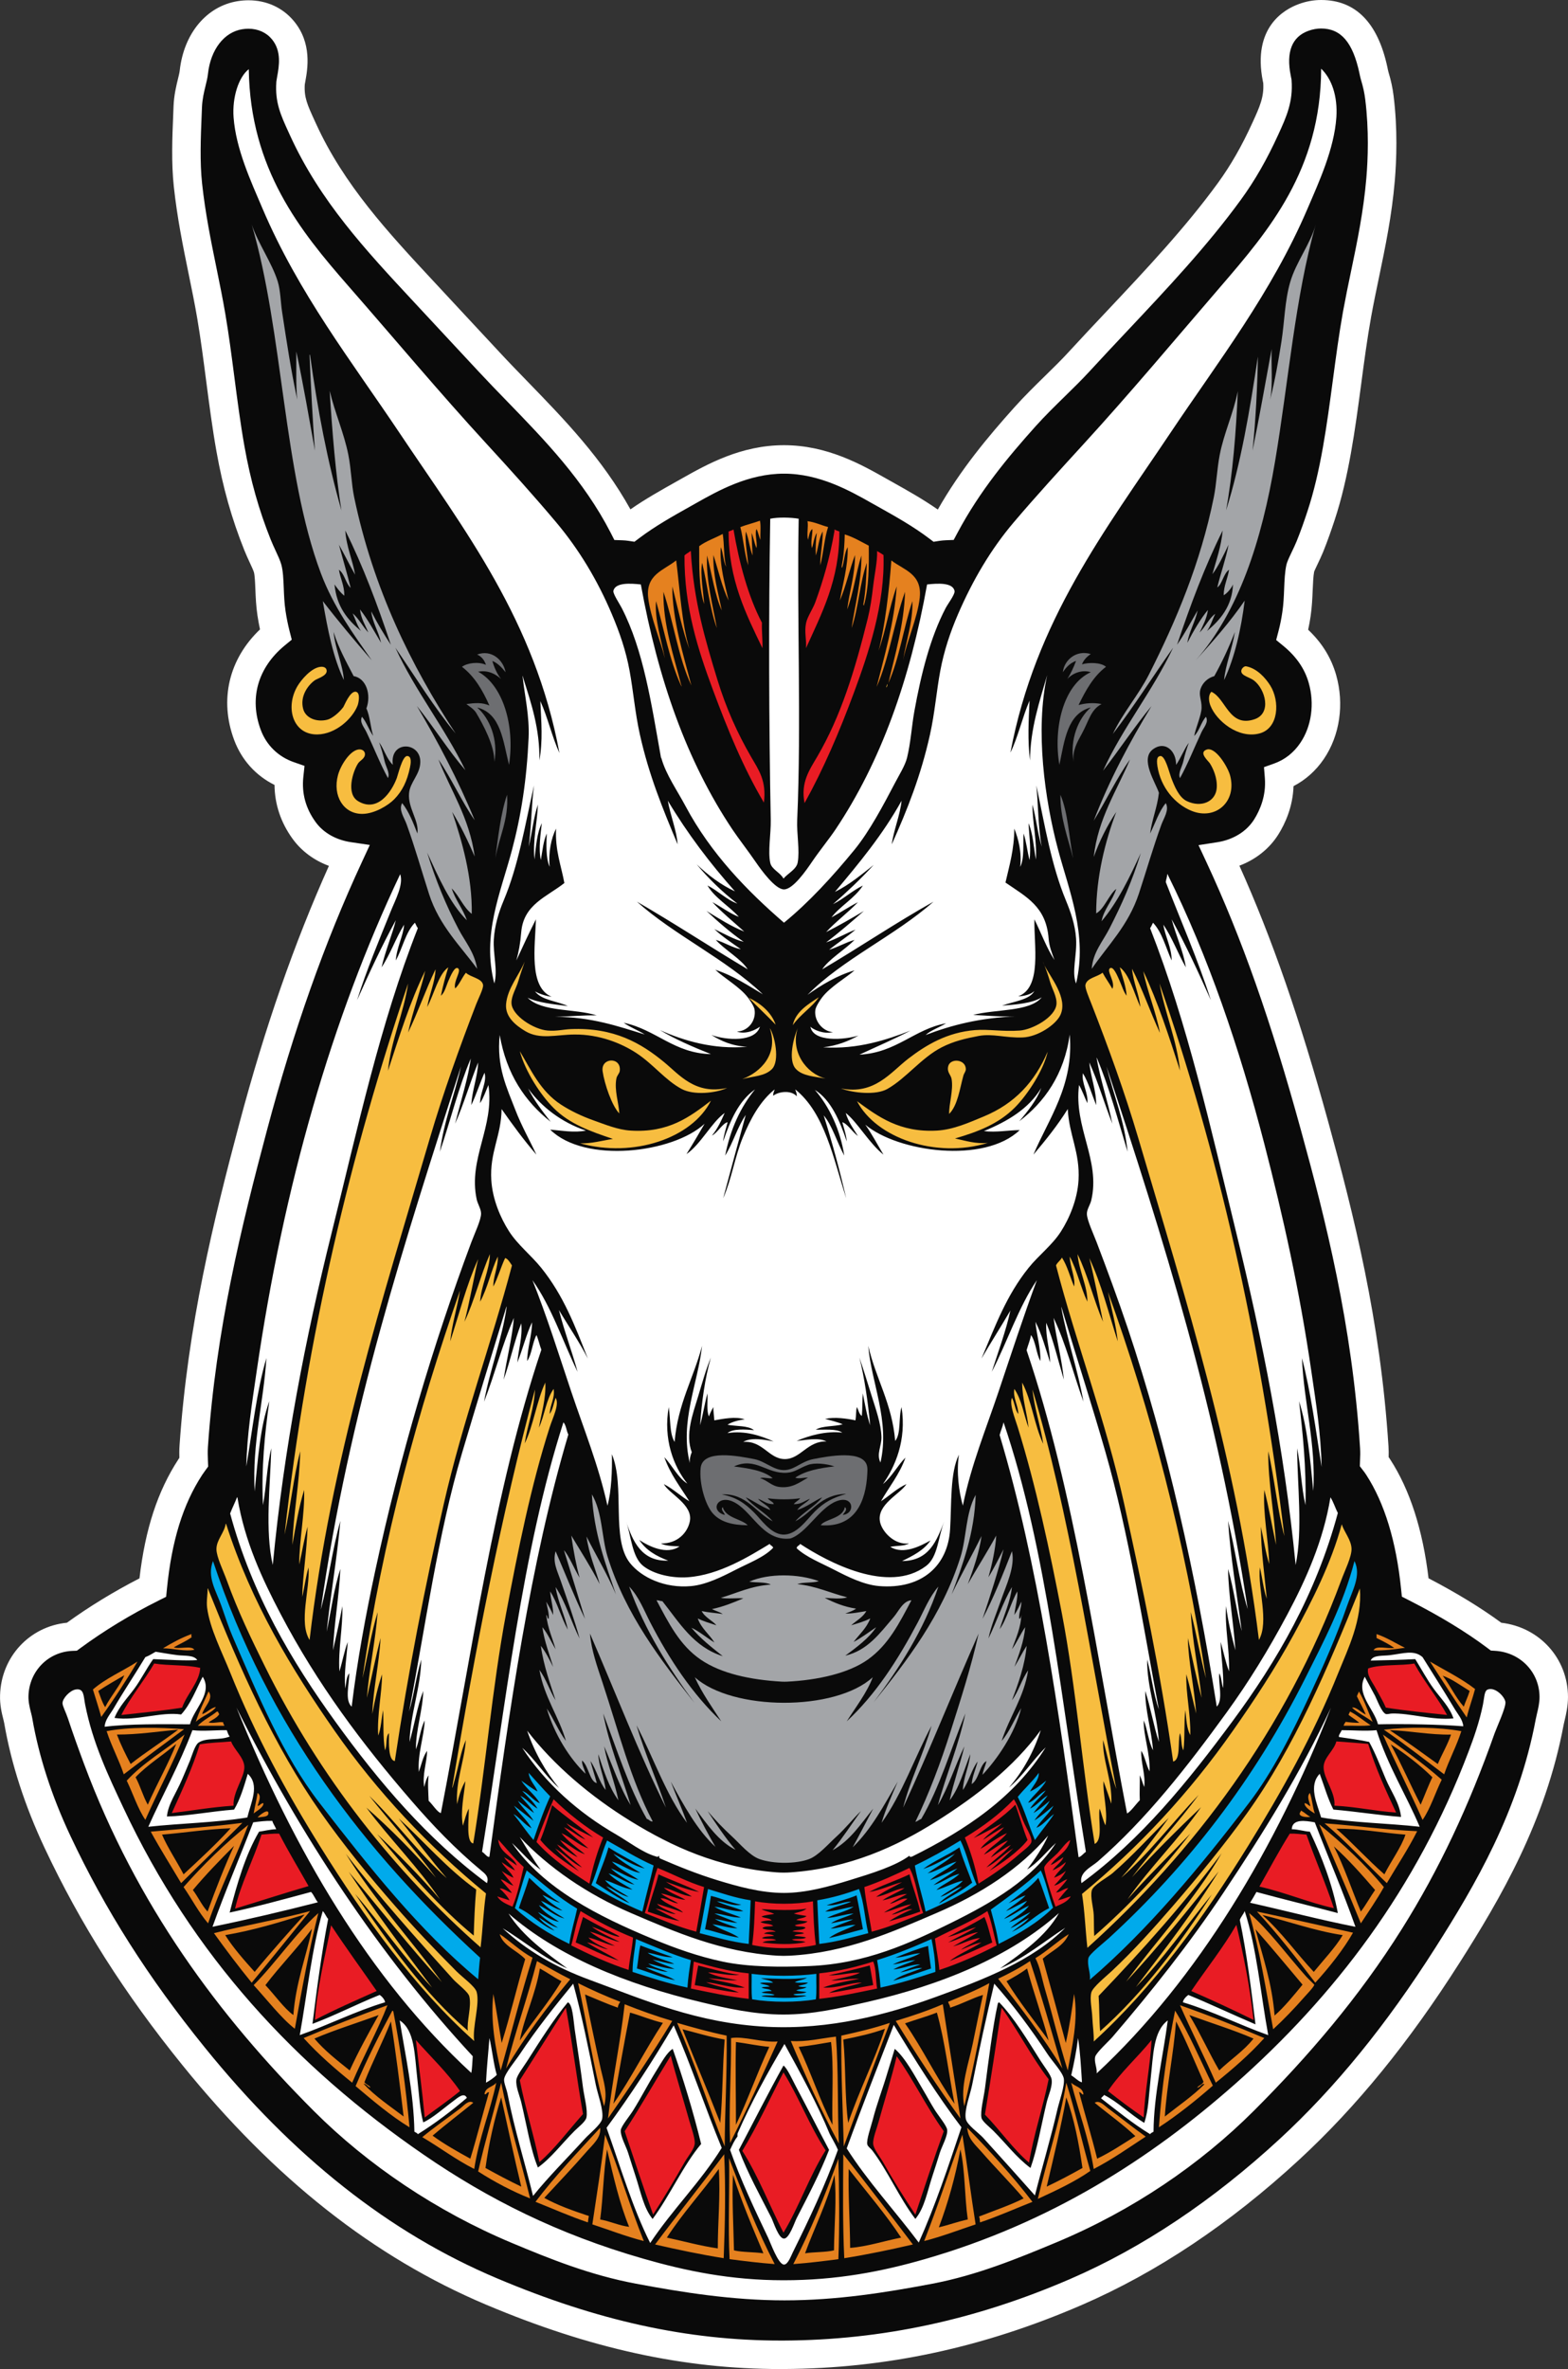 <svg version="1.1" id="图层_1" x="0px" y="0px" width="169.488px" height="256px" viewBox="0 0 169.488 256" enable-background="new 0 0 169.488 256" xml:space="preserve" xmlns:xml="http://www.w3.org/XML/1998/namespace" xmlns="http://www.w3.org/2000/svg" xmlns:xlink="http://www.w3.org/1999/xlink">
  <rect x="0" y="0" width="169.488" height="256" fill="#333333" stroke="none"/>
  <path fill="#0A0A0A" d="M161.702,176.852c-3.064-2.301-6.334-4.088-8.729-5.309c-0.553-5.389-1.895-9.766-4-13.008
	c-0.143-0.219-0.296-0.422-0.43-0.596c0.003-0.027,0.003-0.056,0.003-0.08c0.015-0.416,0.037-0.937,0.005-1.479
	c-0.859-13.48-3.779-24.959-6.44-34.658c-3.259-11.85-6.466-20.947-10.302-29.188c2.16-0.335,3.998-1.471,5.064-3.177
	c0.77-1.229,1.568-3.1,1.383-5.404c1.428-0.51,2.67-1.476,3.568-2.798c1.469-2.168,1.889-5.077,1.123-7.785
	c-0.526-1.836-1.593-3.404-3.261-4.772c0.191-0.741,0.345-1.479,0.454-2.243c0.135-0.909,0.171-1.784,0.206-2.638
	c0.037-0.885,0.072-1.721,0.218-2.358c0.042-0.185,0.326-0.773,0.462-1.056c0.197-0.412,0.395-0.824,0.558-1.223
	c0.484-1.183,0.881-2.349,1.205-3.331c1.49-4.501,2.166-9.57,2.812-14.474c0.326-2.431,0.66-4.946,1.088-7.319
	c0.265-1.457,0.577-2.969,0.855-4.31c0.672-3.225,1.364-6.56,1.684-10.257c0.183-2.124,0.312-5.382-0.123-8.834
	c-0.098-0.779-0.247-1.482-0.508-2.344c-0.041-0.146-0.079-0.32-0.116-0.507l-0.024-0.123c-0.321-1.494-1.3-6.04-5.653-6.04
	c-0.629,0-1.267,0.114-1.895,0.343c-1.465,0.532-3.793,2.096-2.896,6.596l0.025,0.117c0.016,0.071,0.031,0.138,0.034,0.166
	c0.152,1.963-0.453,3.29-1.292,5.128c-1.201,2.626-2.437,4.781-3.888,6.775c-3.584,4.927-7.924,9.534-12.12,13.988
	c-1.384,1.472-2.767,2.938-4.123,4.415c-0.822,0.898-1.701,1.758-2.635,2.669c-1.062,1.04-2.164,2.115-3.225,3.299
	c-3.03,3.377-6.163,7.14-8.649,11.802c-0.275,0.011-0.553,0.038-0.826,0.081c-1.774-1.341-3.66-2.399-5.645-3.512l-0.646-0.363
	c-2.546-1.438-6.025-3.405-10.288-3.405c-4.247,0-7.73,1.963-10.271,3.397l-0.499,0.28c-2.041,1.145-3.976,2.228-5.798,3.601
	c-0.263-0.04-0.533-0.065-0.805-0.076c-3.023-5.864-7.287-10.257-11.426-14.521c-1.021-1.053-2.077-2.142-3.077-3.218l-2.385-2.561
	c-1.094-1.174-2.188-2.349-3.283-3.528l-1.342-1.442c-5.124-5.506-9.967-10.706-13.104-17.577l-0.131-0.3
	c-0.832-1.816-1.335-2.91-1.207-4.729c0.01-0.094,0.047-0.294,0.072-0.432c0.219-1.203,0.627-3.446-0.911-5.289
	c-1.093-1.307-2.801-1.902-4.635-1.606c-2.665,0.428-4.624,2.847-4.987,6.164c-0.033,0.316-0.123,0.681-0.227,1.104
	c-0.175,0.707-0.388,1.587-0.431,2.614l-0.033,0.814c-0.104,2.549-0.214,5.185,0.054,7.671c0.357,3.306,0.979,6.34,1.578,9.276
	c0.344,1.677,0.669,3.264,0.946,4.898c0.37,2.172,0.67,4.49,0.963,6.74c0.328,2.513,0.664,5.111,1.108,7.596
	c0.674,3.786,1.604,7.084,2.927,10.379c0.171,0.424,0.365,0.849,0.562,1.271c0.214,0.46,0.434,0.936,0.521,1.243
	c0.146,0.512,0.18,1.341,0.214,2.22c0.032,0.807,0.071,1.719,0.209,2.641c0.12,0.789,0.271,1.541,0.458,2.285
	c-3.418,2.815-4.567,6.817-3.062,10.856c0.785,2.11,2.396,3.667,4.513,4.405c-0.226,2.123,0.325,4.153,1.62,5.931
	c1.097,1.506,2.814,2.485,4.837,2.784c-4.046,8.72-7.438,18.301-10.346,29.219c-2.77,10.409-5.548,21.651-6.43,34.558
	c-0.039,0.567-0.018,1.107,0,1.555c0.002,0.042,0.003,0.088,0.005,0.136c-0.136,0.188-0.266,0.368-0.37,0.528
	c-2.217,3.399-3.514,7.555-4.061,13.024c-3.137,1.565-6.072,3.347-8.735,5.304c-3.414,0.137-6.13,2.879-6.234,6.354
	c-0.028,0.861,0.158,1.605,0.309,2.201l0.02,0.076c0.034,0.143,0.074,0.289,0.099,0.436c0.737,4.275,2.167,8.684,4.243,13.104
	c3.823,8.129,8.497,15.49,14.708,23.17c9.779,12.091,20.322,20.41,32.229,25.435c11.045,4.662,20.967,6.832,31.225,6.832h0.002
	h0.334c10.831-0.051,21.17-2.272,31.609-6.793c7.954-3.44,15.71-8.627,23.06-15.407c6.098-5.63,11.688-12.492,17.085-20.979
	c4.339-6.821,9.129-14.96,11.049-25.204c0.029-0.157,0.066-0.32,0.119-0.528c0.143-0.604,0.323-1.359,0.323-2.171
	C167.937,179.861,165.231,177.07,161.702,176.852z" class="color c1"/>
  <path fill="#FFFFFF" d="M84.378,256h-0.006c-10.471,0-20.583-2.21-31.823-6.953c-12.146-5.125-22.884-13.592-32.828-25.883
	c-6.292-7.777-11.027-15.24-14.904-23.484c-2.137-4.545-3.606-9.086-4.365-13.496c-0.018-0.096-0.041-0.19-0.065-0.285l-0.026-0.108
	c-0.167-0.66-0.392-1.556-0.354-2.629c0.126-4.136,3.195-7.41,7.225-7.81c2.42-1.748,5.053-3.357,7.844-4.795
	c0.618-5.32,1.965-9.428,4.211-12.869c0.032-0.053,0.065-0.104,0.101-0.155c-0.01-0.396-0.015-0.847,0.019-1.328
	c0.89-13.041,3.688-24.367,6.477-34.848c2.752-10.328,5.919-19.44,9.669-27.792c-1.599-0.588-2.954-1.587-3.918-2.911
	c-1.277-1.752-1.946-3.75-1.961-5.834c-2.031-1.007-3.56-2.701-4.368-4.867c-1.615-4.34-0.564-8.736,2.797-11.938
	c-0.104-0.492-0.193-0.991-0.274-1.509c-0.151-1.005-0.19-1.963-0.225-2.809c-0.028-0.717-0.062-1.527-0.158-1.865
	c-0.055-0.19-0.284-0.686-0.438-1.015c-0.208-0.448-0.414-0.899-0.593-1.346c-1.363-3.395-2.321-6.788-3.015-10.681
	c-0.45-2.519-0.789-5.137-1.119-7.666c-0.29-2.234-0.59-4.54-0.954-6.682c-0.273-1.605-0.594-3.173-0.935-4.836
	c-0.61-2.989-1.237-6.055-1.602-9.43c-0.281-2.6-0.171-5.294-0.062-7.899l0.032-0.814c0.047-1.182,0.294-2.183,0.471-2.915
	c0.088-0.356,0.169-0.691,0.194-0.907c0.44-4.026,2.902-6.976,6.272-7.517c0.387-0.062,0.774-0.094,1.159-0.094
	c1.956,0,3.697,0.794,4.899,2.235c2,2.396,1.49,5.201,1.246,6.548c-0.025,0.131-0.046,0.239-0.057,0.311
	c-0.088,1.397,0.279,2.199,1.074,3.933l0.138,0.302c3.033,6.645,7.793,11.756,12.831,17.168l1.342,1.443
	c1.095,1.182,2.187,2.355,3.281,3.529l2.383,2.56c0.985,1.062,2.031,2.141,3.045,3.184c3.961,4.081,8.038,8.282,11.108,13.8
	c1.627-1.134,3.309-2.075,5.071-3.063l0.496-0.28c2.69-1.517,6.375-3.593,11.028-3.593c4.664,0,8.35,2.083,11.044,3.604l0.64,0.36
	c1.72,0.963,3.355,1.884,4.944,2.991c2.464-4.334,5.426-7.866,8.277-11.048c1.097-1.219,2.21-2.312,3.291-3.369
	c0.923-0.901,1.785-1.745,2.578-2.612c1.361-1.482,2.748-2.954,4.139-4.429c4.163-4.42,8.47-8.992,11.996-13.838
	c1.388-1.911,2.574-3.981,3.729-6.511c0.782-1.713,1.262-2.761,1.166-4.278l-0.039-0.185c-1.167-5.846,2.324-7.787,3.879-8.352
	C141.182,0.146,141.995,0,142.805,0c3.716,0,6.124,2.441,7.159,7.256l0.037,0.193c0.027,0.116,0.047,0.225,0.075,0.317
	c0.286,0.951,0.452,1.726,0.56,2.596c0.447,3.588,0.316,6.96,0.131,9.157c-0.322,3.792-1.027,7.171-1.707,10.439
	c-0.28,1.344-0.593,2.841-0.851,4.269c-0.419,2.333-0.753,4.825-1.071,7.234c-0.665,4.986-1.35,10.127-2.885,14.769
	c-0.334,1.007-0.742,2.203-1.241,3.43c-0.188,0.452-0.406,0.911-0.593,1.304c-0.236,0.496-0.334,0.709-0.368,0.801
	c-0.095,0.464-0.126,1.216-0.161,2.011c-0.037,0.89-0.078,1.81-0.221,2.798c-0.075,0.502-0.162,0.99-0.268,1.476
	c1.502,1.42,2.494,3.03,3.026,4.895c0.894,3.141,0.396,6.533-1.33,9.07c-0.856,1.264-1.977,2.263-3.277,2.934
	c-0.075,2.238-0.903,4.042-1.64,5.222c-0.961,1.533-2.443,2.708-4.212,3.377c3.543,7.887,6.541,16.544,9.626,27.762
	c2.688,9.775,5.624,21.342,6.489,34.967c0.029,0.423,0.027,0.826,0.016,1.177c0.056,0.078,0.11,0.159,0.163,0.241
	c2.13,3.277,3.524,7.601,4.151,12.855c3.06,1.598,5.641,3.176,7.863,4.805c4.134,0.482,7.2,3.853,7.211,8.021
	c0,0.993-0.209,1.881-0.361,2.528c-0.047,0.191-0.08,0.324-0.105,0.455c-1.969,10.517-6.848,18.806-11.26,25.748
	c-5.471,8.601-11.143,15.562-17.343,21.283c-7.476,6.898-15.378,12.176-23.491,15.688c-10.634,4.604-21.17,6.866-32.213,6.92
	L84.378,256z M26.852,3.105c-0.221,0-0.446,0.019-0.671,0.055c-1.962,0.314-3.414,2.204-3.701,4.812
	c-0.045,0.416-0.148,0.848-0.262,1.302c-0.165,0.673-0.349,1.437-0.387,2.309L21.799,12.4c-0.103,2.494-0.209,5.07,0.046,7.441
	c0.352,3.232,0.962,6.226,1.555,9.122c0.35,1.709,0.674,3.304,0.956,4.958c0.375,2.201,0.679,4.537,0.973,6.796
	c0.326,2.5,0.66,5.081,1.097,7.53c0.657,3.679,1.56,6.88,2.841,10.074c0.16,0.399,0.346,0.799,0.529,1.198
	c0.239,0.514,0.485,1.044,0.606,1.47c0.194,0.69,0.231,1.608,0.271,2.58c0.03,0.767,0.065,1.634,0.193,2.47
	c0.112,0.744,0.253,1.442,0.429,2.138l0.242,0.947l-0.755,0.62c-2.915,2.401-3.863,5.729-2.596,9.128
	c0.618,1.662,1.89,2.901,3.577,3.489l1.153,0.402l-0.13,1.214c-0.186,1.755,0.262,3.392,1.333,4.859
	c0.842,1.16,2.199,1.93,3.817,2.17l2.037,0.302l-0.866,1.869c-4.01,8.642-7.364,18.117-10.253,28.968
	c-2.751,10.335-5.511,21.496-6.383,34.266c-0.031,0.483-0.014,0.961,0.002,1.385l0.027,0.681l-0.317,0.433
	c-0.121,0.161-0.231,0.319-0.324,0.46c-2.082,3.193-3.296,7.113-3.817,12.335l-0.085,0.845l-0.76,0.381
	c-3.058,1.524-5.919,3.262-8.51,5.166l-0.38,0.279l-0.47,0.018c-2.631,0.105-4.679,2.196-4.76,4.862
	c-0.021,0.647,0.131,1.249,0.262,1.778l0.02,0.072c0.053,0.205,0.094,0.379,0.125,0.554c0.714,4.14,2.1,8.415,4.118,12.709
	c3.771,8.015,8.381,15.276,14.513,22.858c9.618,11.887,19.965,20.06,31.634,24.982c10.848,4.579,20.579,6.712,30.625,6.712h0.334
	c10.615-0.051,20.756-2.229,31.002-6.667c7.793-3.374,15.404-8.463,22.625-15.127c6-5.538,11.506-12.301,16.83-20.673
	c4.262-6.701,8.965-14.687,10.834-24.66c0.031-0.172,0.075-0.354,0.128-0.582c0.135-0.569,0.286-1.198,0.284-1.831
	c-0.006-2.677-2.069-4.824-4.799-4.992l-0.461-0.027l-0.368-0.277c-2.327-1.746-5.11-3.438-8.503-5.168l-0.748-0.381l-0.087-0.834
	c-0.524-5.143-1.792-9.289-3.764-12.326c-0.114-0.182-0.244-0.35-0.354-0.494l-0.339-0.438l0.021-0.645
	c0.02-0.4,0.035-0.855,0.003-1.32c-0.847-13.334-3.739-24.724-6.39-34.351c-3.251-11.841-6.401-20.768-10.207-28.944l-0.865-1.857
	l2.023-0.315c1.726-0.267,3.182-1.168,3.996-2.472c0.611-0.977,1.307-2.544,1.152-4.463l-0.094-1.178l1.108-0.396
	c1.133-0.403,2.106-1.168,2.812-2.214c1.219-1.794,1.562-4.224,0.915-6.5c-0.436-1.53-1.336-2.839-2.756-4.004l-0.762-0.625
	l0.25-0.954c0.18-0.685,0.315-1.364,0.418-2.074c0.127-0.831,0.16-1.669,0.193-2.48c0.038-0.955,0.077-1.858,0.249-2.63
	c0.074-0.297,0.209-0.61,0.577-1.383c0.186-0.386,0.367-0.771,0.521-1.142c0.463-1.139,0.852-2.272,1.168-3.23
	c1.446-4.366,2.106-9.363,2.752-14.195c0.329-2.458,0.663-4.984,1.094-7.387c0.27-1.471,0.58-2.989,0.863-4.33
	c0.668-3.201,1.353-6.488,1.661-10.097c0.176-2.051,0.296-5.192-0.118-8.512c-0.085-0.691-0.219-1.316-0.452-2.093
	c-0.053-0.165-0.093-0.357-0.14-0.566l-0.037-0.184c-0.717-3.335-1.995-4.823-4.146-4.823c-0.451,0-0.91,0.085-1.366,0.25
	c-1.781,0.646-2.427,2.278-1.91,4.848l0.021,0.111c0.034,0.15,0.051,0.233,0.055,0.276l0.01,0.08
	c0.184,2.36-0.562,3.994-1.428,5.886c-1.244,2.725-2.528,4.962-4.043,7.044c-3.641,5.005-8.014,9.647-12.241,14.137
	c-1.38,1.467-2.759,2.929-4.109,4.402c-0.852,0.926-1.742,1.799-2.688,2.723c-1.052,1.03-2.133,2.087-3.162,3.231
	c-2.95,3.292-6.018,6.962-8.434,11.5l-0.416,0.777l-0.879,0.036c-0.221,0.011-0.441,0.031-0.654,0.063l-0.643,0.1l-0.521-0.392
	c-1.694-1.279-3.53-2.309-5.475-3.4l-0.646-0.361c-2.395-1.355-5.676-3.208-9.53-3.208c-3.845,0-7.123,1.847-9.515,3.197
	l-0.502,0.283c-2,1.121-3.885,2.177-5.625,3.489l-0.516,0.389l-0.641-0.097c-0.207-0.031-0.421-0.051-0.634-0.059l-0.898-0.033
	L66,57.552c-2.917-5.661-7.107-9.979-11.157-14.154c-1.037-1.067-2.095-2.159-3.103-3.243l-2.382-2.559
	c-1.097-1.175-2.189-2.351-3.286-3.532l-1.344-1.445c-5.214-5.6-10.137-10.889-13.378-17.986l-0.136-0.299
	c-0.87-1.896-1.499-3.266-1.345-5.475l0.006-0.066c0.013-0.108,0.05-0.319,0.08-0.486c0.207-1.138,0.506-2.784-0.57-4.073
	C28.781,3.506,27.881,3.105,26.852,3.105z" class="color c2"/>
  <path fill="#6D6E71" d="M79.126,162.225c2.15,0.875,3.229,4.385,6.306,4.025c1.738-0.559,3.133-3.309,4.979-4.025
	c1.849-0.723,2.116,1.312,0.688,1.482c0.124-0.23,0.586-0.6,0.213-0.848c-0.192,1.255-2.18,1.283-2.597,1.959
	c3.733,0.285,4.875-2.572,5.032-5.562c0.014-0.228,0.025-0.475,0-0.688c-0.229-2.002-4.312-1.191-5.826-0.9
	c-1.006,0.191-1.672,0.789-2.436,1.059c-1.568,0.555-2.542-0.787-3.975-1.059c-1.632-0.309-5.549-1.109-5.774,0.953
	c-0.182,1.656,0.487,3.99,1.323,4.927c0.815,0.912,2.081,1.261,3.764,1.271c-0.655-0.686-2.375-0.769-2.702-1.959
	c-0.294,0.289,0.257,0.658,0.212,0.848C76.736,163.254,77.516,161.57,79.126,162.225z M85.06,159.148
	c0.892-0.06,1.267-0.479,2.277-0.847c0.715-0.26,1.953-0.147,2.861,0.158c-1.638,0.183-3.16,0.478-4.238,1.22
	c0.41,0.161,0.912-0.041,1.377,0c-0.9,0.487-1.693,1.164-3.074,1.006c-0.87-0.099-1.375-0.764-2.118-0.951
	c0.39-0.144,0.877,0.074,1.378,0c-0.983-0.836-2.586-1.055-4.187-1.271C81.672,157.393,82.87,159.301,85.06,159.148z
	 M83.525,164.396c-0.729-0.896-2.114-1.599-2.915-2.598c0.917,0.426,1.677,1.01,2.648,1.378c-0.166-0.47-0.966-0.763-1.324-1.218
	c0.565,0.191,0.926,0.596,1.695,0.582c0.018-0.23-0.503-0.38-0.636-0.637c1.004,0.152,2.492,0.152,3.498,0
	c-0.181,0.264-0.516,0.369-0.689,0.637c0.803,0.025,1.182-0.373,1.75-0.582c-0.395,0.473-1.037,0.693-1.379,1.218
	c1.033-0.325,1.769-0.952,2.702-1.378c-0.816,1.02-2.062,1.611-2.913,2.598c1.871-0.955,2.723-2.93,5.509-2.967
	c-1.433,0.412-2.37,0.887-3.391,1.905c-0.866,0.868-2.016,2.604-3.498,2.491c-1.292-0.1-2.292-1.604-3.073-2.385
	c-1.007-1.008-1.9-1.637-3.497-1.959C80.724,161.366,81.676,163.471,83.525,164.396z" class="color c3"/>
  <path fill="#6D6E71" d="M119.072,76.08c-0.931-0.185-1.797-0.083-2.488,0.107c0.77-1.596,1.617-3.116,2.965-4.133
	c-0.562-0.491-1.891-0.48-2.596-0.265c0.19-0.496,0.541-0.837,0.953-1.112c-1.591-0.484-2.885,0.67-3.021,1.96
	c0.359-0.525,0.775-0.991,1.429-1.22c-0.249,0.686-0.646,1.507-0.951,1.96c0.485-0.555,1.522-1.064,2.542-0.741
	c-2.98,1.356-4.073,6.063-3.393,10.012c0.556-2.642,0.854-5.539,3.393-6.198c-1.335,1.151-2.303,3.473-1.854,5.88
	c-0.152-1.199,0.357-2.078,0.902-3.073C117.693,77.904,117.902,76.678,119.072,76.08z" class="color c3"/>
  <path fill="#6D6E71" d="M115.999,92.768c-0.449-2.305-0.554-4.955-1.377-6.886C114.594,88.466,115.459,90.578,115.999,92.768z" class="color c3"/>
  <path fill="#E5811F" d="M54.173,225.057c-0.823,3.202-1.739,6.314-2.489,9.59c1.706,1.103,3.724,2.172,5.615,2.914
	C56.276,233.371,55.031,229.41,54.173,225.057z M54.173,226.646c0.713,3.226,1.401,6.475,2.172,9.642
	c-1.328-0.631-2.601-1.317-3.868-2.015C52.849,231.539,53.438,229.021,54.173,226.646z" class="color c4"/>
  <path fill="#6D6E71" d="M49.935,72.054c1.351,1.034,2.236,2.531,2.966,4.186c-0.77-0.347-1.555-0.287-2.49-0.16
	c0.361,0.283,0.806,0.532,1.06,0.955c0.751,1.254,2.021,3.615,1.959,5.297c0.452-2.409-0.511-4.738-1.854-5.88
	c2.579,0.635,2.797,3.633,3.445,6.198c0.655-4.271-0.664-8.604-3.338-10.065c1.103-0.209,1.93,0.287,2.489,0.794
	c-0.429-0.505-0.796-1.357-0.952-1.96c0.618,0.263,1.033,0.732,1.428,1.22c-0.248-1.36-1.554-2.48-3.072-1.909
	c0.477,0.212,0.78,0.597,0.954,1.114C51.726,71.478,50.522,71.626,49.935,72.054z" class="color c3"/>
  <path fill="#6D6E71" d="M54.809,85.882c-0.685,2.001-0.979,4.672-1.272,6.886C53.932,90.479,54.998,88.579,54.809,85.882z" class="color c3"/>
  <path fill="#F7BD40" d="M112.895,104.32c-0.059-0.143-0.116-0.285-0.182-0.425C112.753,104.022,112.818,104.164,112.895,104.32z" class="color c5"/>
  <path fill="#F7BD40" d="M102.331,99.338c1.539-0.696,3.577-0.887,5.403-1.113c1.039-0.128,1.729,0.15,2.543,0.424
	c-0.879-1.044-2.992-1.366-4.821-1.112c1.49-1.707,2.455-4.221,2.86-6.834c-1.719,5.295-6.52,7.786-10.331,10.808
	C99.322,100.774,100.736,100.06,102.331,99.338z" class="color c5"/>
  <path fill="#F7BD40" d="M64.026,97.538c-1.825-0.252-3.941,0.067-4.82,1.112c0.827-0.292,1.627-0.548,2.595-0.424
	c1.826,0.235,3.88,0.42,5.404,1.113c1.589,0.722,2.969,1.484,4.345,2.172c-4.034-3.049-8.576-5.587-10.437-10.809
	C61.65,93.38,62.593,95.934,64.026,97.538z" class="color c5"/>
  <path fill="#A3A5A8" d="M58.305,180.447c0.715,0.963,1.108,2.246,1.748,3.287c-0.555-1.726-1.297-3.721-1.591-5.883
	c0.532,0.67,0.923,1.479,1.327,2.276c-0.356-1.251-0.945-2.729-1.166-4.292c0.584,0.688,0.956,1.587,1.431,2.385
	c-0.288-1.072-0.871-2.309-1.007-3.707c0.149,0.079,0.08,0.377,0.265,0.424c0.069-0.566-0.177-1.269-0.265-1.854
	c0.262,0.462,0.533,0.916,0.742,1.431c0.036-0.779-0.271-1.675-0.318-2.543c0.786,1.227,1.188,2.842,1.907,4.133
	c-0.3-1.467-1.056-2.937-1.324-4.607c1.087,1.631,1.686,3.753,2.596,5.562c-0.55-2.011-1.312-4.121-2.065-6.306
	c-0.361-1.048-0.862-1.944-0.529-3.126c1.053,2.441,2.041,4.952,3.18,7.311c-0.704-2.314-1.519-4.979-2.278-7.416
	c0.546,0.588,1.129,2.051,1.695,2.967c-0.354-1.252-0.684-2.99-0.9-4.555c1.041,1.731,2.121,3.424,3.073,5.243
	c-0.433-1.546-1.17-3.245-1.43-5.14c1.058,2.086,2.24,4.047,3.179,6.252c-1.073-3.18-2.39-6.581-2.596-10.809
	c1.156,1.961,1.038,4.617,1.694,6.729c1.964,6.315,5.745,11.14,9.377,15.789c-2.758-3.774-5.32-7.748-7.045-12.556
	c1.047,1.08,1.599,2.552,2.278,3.867c2.06,3.988,4.542,7.73,7.68,10.699c-0.915-1.414-2.081-3.037-2.86-4.767
	c4.048,3.651,15.204,3.713,19.234,0c-0.629,1.687-1.848,3.239-2.811,4.767c3.155-2.934,5.537-6.646,7.683-10.699
	c0.693-1.315,1.247-2.742,2.226-3.867c-1.577,4.711-4.229,8.807-6.994,12.502c3.589-4.479,7.396-9.383,9.378-15.68
	c0.668-2.127,0.539-4.711,1.643-6.729c-0.12,4.118-1.396,7.539-2.598,10.754c1.029-2.146,2.182-4.176,3.231-6.306
	c-0.24,1.773-0.891,3.597-1.481,5.195c1.012-1.762,2.093-3.453,3.071-5.246c-0.088,1.482-0.459,3.142-0.846,4.502
	c0.521-0.817,1.123-2.018,1.64-3.02c-0.597,2.459-1.466,5.102-2.275,7.521c1.134-2.152,2.214-4.814,3.18-7.312
	c0.367,1.653-0.618,3.671-1.166,5.246c-0.502,1.444-1.08,2.771-1.376,4.185c0.889-1.811,1.545-3.857,2.542-5.562
	c-0.164,1.583-0.877,3.078-1.324,4.554c0.758-1.025,1.189-2.836,1.906-4.078c0.063,0.805-0.247,1.694-0.318,2.543
	c0.281-0.445,0.529-0.918,0.742-1.432c0.068,0.514-0.313,1.305-0.213,1.854c0.164-0.05,0.178-0.246,0.213-0.425
	c-0.021,1.339-0.604,2.576-1.006,3.71c0.537-0.736,0.91-1.636,1.43-2.386c-0.116,1.492-0.687,2.988-1.166,4.293
	c0.466-0.735,0.853-1.551,1.324-2.276c-0.186,2.09-0.908,4.104-1.588,5.881c0.713-0.947,1.057-2.262,1.748-3.231
	c-0.428,2.856-2.013,5.015-2.861,7.628c0.878-1.01,1.386-2.393,2.117-3.549c-0.718,2.795-2.576,5.477-4.186,7.205
	c0.084-0.553,0.319-0.953,0.426-1.484c-0.745,0.406-0.797,1.959-1.592,2.49c0.039-0.775,0.44-1.643,0.637-2.436
	c-0.596,0.746-0.961,2.182-1.59,3.072c0.027-1.283,0.703-2.654,0.797-3.867c-0.682,1.717-1.177,3.629-2.225,4.979
	c0.446-2.023,1.108-3.833,1.588-5.827c-1.001,2.072-1.722,4.425-2.861,6.356c0.866-3.215,2.224-6.395,2.967-9.907
	c-1.569,3.815-2.773,7.998-4.768,11.392c-0.239,0.079-0.382,0.256-0.636,0.317c1.486-3.074,2.726-6.363,3.814-9.802
	c1.089-3.438,2.206-6.883,3.021-10.543c-2.76,6.229-5.312,12.666-8.159,18.809c0.767-2.995,2.197-5.785,3.073-8.847
	c-1.776,3.309-3.193,7.436-5.404,10.489c0.423-1.433,1.133-3.037,1.748-4.451c-1.467,2.523-2.844,5.14-4.873,7.1
	c0.762-1.374,1.479-2.794,2.224-4.188c-1.328,1.64-2.479,3.455-4.396,4.504c1.097-1.34,2.053-2.823,3.072-4.237
	c-0.844,0.813-1.672,1.869-2.646,2.755c-0.894,0.812-1.958,2.059-2.967,2.438c-1.386,0.521-3.803,0.547-5.353,0
	c-1.067-0.379-2.129-1.668-2.966-2.438c-1-0.92-1.829-1.8-2.649-2.755c0.871,1.317,1.922,2.918,3.021,4.187
	c-1.826-0.896-3.105-2.795-4.345-4.451c0.667,1.434,1.401,2.802,2.172,4.134c-1.956-1.789-3.441-4.511-4.823-7.048
	c0.506,1.348,1.219,2.947,1.75,4.451c-2.289-3.045-3.619-7.049-5.458-10.543c0.923,3.104,2.173,5.879,3.18,8.899
	c-2.927-5.867-5.491-12.558-8.213-18.81c0.157,1.838,0.809,3.627,1.377,5.353c1.703,5.144,3.019,10.44,5.405,14.94
	c-0.188,0.097-0.41-0.223-0.637-0.266c-1.953-3.414-3.235-7.503-4.714-11.391c0.636,3.441,1.997,6.622,2.968,9.906
	c-1.178-1.896-1.928-4.217-2.862-6.355c0.334,1.909,1.13,3.812,1.537,5.827c-1.008-1.376-1.586-3.185-2.173-4.979
	c0.04,1.303,0.657,2.486,0.795,3.867c-0.709-0.879-0.986-2.193-1.643-3.127c0.213,0.812,0.474,1.576,0.688,2.385
	c-0.765-0.154-0.885-1.869-1.59-2.436c-0.054,0.461,0.279,0.945,0.371,1.43c-1.696-1.623-3.348-4.213-4.185-7.045
	c0.749,1.104,1.266,2.441,2.065,3.496C60.442,185.553,58.825,183.409,58.305,180.447z M71.602,173.029
	c-0.233-0.014-0.387-0.107-0.636-0.105c1.31,2.46,2.491,4.85,4.769,6.412c2.197,1.504,5.361,2.191,8.796,2.385
	c0.156,0.008,0.348,0.008,0.53,0c3.338-0.162,6.667-0.91,8.741-2.385c2.229-1.586,3.395-3.914,4.716-6.412
	c-0.914,0.071-1.364,1.166-1.907,1.803c-1.55,1.814-2.822,3.605-5.244,4.187c1.209-0.892,2.583-1.904,3.338-3.074
	c-0.779,0.527-1.689,1.207-2.438,1.591c0.62-0.83,1.407-1.49,1.803-2.544c-0.613,0.323-1.347,0.528-2.066,0.742
	c0.562-0.5,1.262-0.856,1.643-1.537c-0.698,0.113-1.606,0.3-2.276,0.267c0.41-0.152,0.842-0.289,1.165-0.529
	c-1.319-0.198-2.384-0.652-3.391-1.165c0.707,0.046,1.816,0.151,2.438-0.054c-1.818-0.461-3.344-1.215-5.404-1.432
	c0.65-0.232,1.662-0.103,2.329-0.318c-2.187-0.81-5.41-0.875-7.521,0.055c0.759,0.123,1.752,0.013,2.331,0.316
	c-2.138,0.143-3.648,0.91-5.405,1.433c0.708,0.128,1.815,0,2.438,0.052c-1.063,0.455-2.143,0.896-3.394,1.164
	c0.376,0.189,0.828,0.305,1.167,0.531c-0.757-0.111-1.569-0.162-2.278-0.318c0.331,0.676,1.222,1.072,1.59,1.535
	c-0.692-0.225-1.409-0.428-2.014-0.74c0.381,1.084,1.237,1.693,1.802,2.596c-0.829-0.498-1.693-1.237-2.489-1.59
	c0.979,1.176,2.192,2.113,3.392,3.072C74.963,177.973,73.441,175.343,71.602,173.029z M119.231,83.286
	c2.107-4.64,5.355-8.595,7.576-13.297c-2.186,3.095-4.225,6.336-6.518,9.323c1.076-2.286,2.764-4.176,3.922-6.462
	c2.895-5.724,5.559-11.999,6.992-19.125c0.293-1.45,0.336-2.979,0.636-4.558c0.439-2.307,1.474-4.487,1.958-6.887
	c-0.18,4.323-0.547,8.919-1.27,12.873c1.6-5.089,2.571-10.803,3.44-16.623c-0.035,2.837-0.24,7.06-0.58,10.161
	c0.742-3.604,1.386-7.305,2.064-10.966c-0.058,1.603,0.148,3.928-0.157,5.457c0.505-2.02,0.882-4.109,1.216-6.252
	c0.334-2.119,0.359-4.441,0.955-6.463c0.638-2.166,2.184-4.123,2.756-6.198c-2.216,7.743-2.955,17.034-4.398,25.589
	c-1.454,8.631-3.914,16.203-8.581,21.51c1.856-2.062,3.705-4.135,5.297-6.464c-0.371,3.018-1.076,6.163-2.223,8.583
	c0.127-1.572,0.888-3.417,1.163-5.192c-0.646,1.682-1.393,3.269-2.225,4.769c-0.692,0.184-1.263,0.711-1.483,1.376
	c-0.231,0.705,0.132,1.201,0.108,2.066c-0.025,0.801-0.647,2.181-0.795,3.021c0.567-0.543,0.736-1.486,1.27-2.066
	c0.314,0.583-0.24,1.139-0.475,1.643c-0.76,1.614-1.479,3.447-2.332,4.979c-0.24-0.546,0.227-1.203,0.371-1.853
	c0.156-0.701,0.369-1.373,0.581-1.96c-0.456,0.584-0.87,1.672-1.376,2.384c0.029-1.514-1.196-2.641-2.489-1.695
	c-1.452,1.06,0.271,3.595,0.634,4.716c-0.182,1.602-0.739,2.825-0.953,4.396c0.56-1.102,0.944-2.376,1.697-3.284
	c0.399,0.737-0.207,1.592-0.479,2.33c-0.858,2.342-1.638,5.053-2.437,7.469c-1.131,3.416-3.316,5.525-5.087,8.106
	c0.12-1.769,1.188-2.946,1.907-4.345c1.292-2.517,2.481-5.157,3.392-8.159c-1.148,2.505-2.476,5.292-4.238,7.363
	c0.223-1.261,1.188-2.236,1.59-3.496c-0.777,0.586-1.293,2.167-2.173,2.648c0.003-3.986,0.981-7.824,2.173-10.966
	c-0.974,1.467-1.793,3.08-2.438,4.873c0.457-4.152,2.502-7.174,3.921-10.542c-1.463,2.052-2.584,4.445-3.921,6.623
	c1.659-4.345,3.913-8.555,6.25-12.397C122.628,78.524,121.013,80.987,119.231,83.286z M127.23,69.67
	c0.818-1.161,1.493-2.462,2.226-3.708c-0.263,1.239-0.944,2.34-1.112,3.497c0.641-1.248,1.446-2.616,2.224-3.548
	c-0.138,0.974-0.546,1.677-0.898,2.437c0.613-0.59,1.07-1.614,1.693-2.014c-0.315,0.601-0.509,1.329-0.898,1.854
	c1.414-1.163,2.734-2.705,2.809-5.033c-0.209,0.481-0.668,0.994-1.007,1.165c0.018-1.096,0.439-1.785,0.583-2.755
	c-0.608,0.416-0.744,1.585-1.271,1.907c0.37-1.54,0.947-3.149,1.22-4.609c-0.522,1.085-1.121,2.375-1.748,3.179
	c0.419-1.523,0.943-2.942,1.113-4.715C130.243,61.169,128.679,65.361,127.23,69.67z M30.491,33.697
	c0.492,3.22,0.972,6.419,1.643,9.483c-0.165-1.389-0.09-3.475-0.104-5.191c0.745,3.495,1.364,7.112,2.013,10.702
	c-0.243-3.164-0.433-6.842-0.582-10.276c-0.015-0.096,0.05-0.109,0.053-0.054c0.812,5.917,1.897,11.561,3.391,16.793
	c-0.621-3.897-0.995-8.505-1.271-12.926c0.556,2.348,1.554,4.586,2.013,6.887c0.318,1.595,0.333,3.152,0.635,4.609
	c2.056,9.875,6.171,18.247,10.967,25.535c-2.292-2.757-4.389-6.172-6.516-9.271c2.112,4.616,5.313,8.601,7.574,13.245
	c-1.788-2.062-3.446-4.711-5.245-6.941c2.221,3.767,4.46,7.973,6.25,12.344c-1.354-1.932-2.515-4.514-3.919-6.57
	c1.292,3.3,3.348,6.294,3.919,10.49c-0.729-1.689-1.513-3.325-2.437-4.821c1.043,3.077,2.184,7.006,2.119,11.019
	c-0.923-0.718-1.346-1.939-2.171-2.755c0.411,1.285,1.209,2.181,1.641,3.445c-1.838-1.819-3.081-4.688-4.291-7.312
	c0.938,3.028,2.03,5.669,3.39,8.266c0.72,1.369,1.713,2.476,2.014,4.291c-1.746-2.407-4.095-4.645-5.191-8.054
	c-0.791-2.46-1.547-5.124-2.438-7.576c-0.254-0.708-0.887-1.549-0.477-2.277c0.729,0.915,1.184,2.102,1.644,3.284
	c0.222-1.355-1.044-2.75-0.9-4.343c0.11-1.235,1.207-2.029,1.217-3.391c0.019-2.206-3.337-2.344-2.968,0.317
	c-0.668-0.637-0.938-1.673-1.482-2.438c0.211,0.607,0.426,1.314,0.582,2.014c0.152,0.669,0.615,1.297,0.371,1.853
	c-0.84-1.524-1.534-3.31-2.331-4.979c-0.239-0.506-0.772-1.062-0.477-1.643c0.508,0.587,0.749,1.442,1.219,2.066
	c-0.271-0.751-0.352-2.154-0.742-2.966c0.548-1.486-0.013-3.264-1.377-3.496c-0.789-1.525-1.626-3.001-2.17-4.768
	c0.143,1.681,1.023,3.636,1.111,5.192c-1.165-2.438-1.747-5.457-2.277-8.53c1.605,2.087,3.497,4.345,5.299,6.411
	c-1.987-2.847-4.138-5.771-5.511-9.429c-4.08-10.881-4.04-25.962-7.469-37.668c0.658,1.984,2.178,4.12,2.81,6.146
	C30.322,31.402,30.326,32.611,30.491,33.697z M37.219,64.373c-0.425-0.335-0.749-0.771-1.06-1.22
	c0.222,2.408,1.423,3.839,2.859,5.033c-0.394-0.542-0.602-1.27-0.899-1.907c0.68,0.574,1.079,1.429,1.695,2.068
	c-0.329-0.803-0.786-1.475-0.901-2.49c0.867,1.097,1.541,2.38,2.278,3.602c-0.259-1.19-0.949-2.229-1.061-3.392
	c0.646,1.264,1.356,2.458,2.119,3.604c-1.444-4.313-3.004-8.511-4.928-12.344c0.121,1.788,0.823,3.274,1.06,4.769
	c-0.606-1.053-1.146-2.177-1.747-3.232c0.424,1.553,0.878,3.077,1.271,4.662c-0.562-0.518-0.645-1.513-1.271-1.96
	C36.791,62.539,37.219,63.242,37.219,64.373z" class="color c6"/>
  <path fill="#F7BD40" d="M95.919,73.909C95.607,74.623,95.997,74.115,95.919,73.909L95.919,73.909z" class="color c5"/>
  <path fill="#F7BD40" d="M138.83,165.984c-0.698-2.463-1.072-6.291-1.745-9.166c-0.016,3.459,0.662,6.684,0.846,10.119
	c-0.424-1.977-0.771-4.03-1.269-5.936c-0.163,2.587,0.441,5.311,0.529,8.001c-0.399-1.244-0.602-2.685-0.901-4.026
	c0.01,2.588,0.406,5.244,0.635,7.789c-0.354-1.021-0.482-2.271-0.74-3.394c-0.27,2.313,1.021,5.819-0.105,7.841
	c-2.416-19.562-7.944-36.927-13.032-54.197c-1.451-4.92-3.252-9.872-5.086-14.568c-0.246-0.625-0.699-1.676-0.637-2.014
	c0.143-0.773,1.285-0.852,1.854-1.326c0.325,0.611,0.728,1.147,1.062,1.748c0.349-0.75-0.67-1.933-0.265-2.225
	c0.375-0.271,0.83,0.884,1.007,1.271c0.3,0.659,0.448,1.247,0.795,1.694c-0.057-1.005-0.479-2.1-0.742-3.073
	c1.021,0.727,1.576,2.839,2.225,4.291c-0.121-1.345-0.763-2.625-0.899-4.131c1.127,2.195,1.965,4.677,3.021,6.94
	c-0.438-2.315-1.424-4.65-1.803-6.675c1.584,3.326,2.774,7.044,3.975,10.754c-0.353-3.32-1.623-6.182-2.224-9.43
	C131.622,124.386,136.184,144.227,138.83,165.984z M117.534,140.662c-0.724-1.538-1.115-3.405-1.905-4.875
	c0.029,1.137,0.633,2.257,0.476,3.232c-0.449-1.035-0.73-2.234-1.322-3.127c-0.159,0.336-0.489,0.5-0.637,0.85
	c2.222,8.548,5.392,16.826,7.363,25.746c1.98,8.953,3.928,18.137,5.299,27.867c0.84-0.217,0.477-2.103,0.74-3.072
	c0.2,0.541,0.092,1.391,0.371,1.854c0.182-1.441,0.039-3.144,0.212-4.345c0.095,0.981,0.144,2.013,0.529,2.702
	c0.052-2.311-0.507-4.578-0.424-6.57c0.396,1.371,0.701,2.83,1.061,4.239c-0.194-2.769-0.854-5.591-0.901-8.16
	c0.482,2.167,0.926,4.373,1.484,6.464c-0.328-3.115-1.016-6.154-1.167-9.271c0.62,2.312,1.015,4.851,1.643,7.152
	c-2.329-15.117-5.975-28.922-10.595-41.746c0.357,1.739,0.883,3.601,1.059,5.351c-0.982-3.044-1.785-6.269-3.073-9.007
	c0.554,2.201,1.041,4.753,1.482,6.888c-1.007-2.349-1.646-5.062-2.756-7.312C116.632,137.363,117.561,138.992,117.534,140.662z
	 M111.601,150.145c0.212,2.103,0.899,4.008,1.166,5.881c-0.964-2.006-1.245-4.689-2.279-6.623c0.002,1.818,0.557,3.365,0.688,4.873
	c-0.51-1.396-0.746-3.067-1.537-4.186c-0.164,0.982,0.455,1.861,0.424,2.703c-0.359-0.45-0.375-1.25-0.688-1.747
	c-0.275,0.742,0.319,2.157,0.635,3.179c1.966,6.338,3.461,13.303,4.771,20.131c1.543,8.06,2.215,16.764,3.548,24.9
	c0.923-0.455,0.342-2.639,0.53-3.816c0.235,0.578,0.352,1.277,0.636,1.804c0.268-1.646-0.321-3.455-0.212-4.769
	c0.283,0.812,0.572,1.617,0.848,2.438c0.094-2.621-0.965-4.651-0.9-6.888c0.507,1.735,0.845,3.642,1.433,5.298
	C117.826,178.746,115.601,163.557,111.601,150.145z M42.676,190.302c1.446-9.688,3.259-18.876,5.299-27.812
	c2.031-8.903,5.11-17.205,7.364-25.746c-0.193-0.292-0.468-0.761-0.741-0.795c-0.463,0.985-0.774,2.12-1.271,3.071
	c-0.038-1.027,0.548-2.17,0.476-3.231c-0.731,1.526-1.102,3.418-1.906,4.875c0.092-1.729,1.016-3.365,1.061-5.142
	c-1.038,2.317-1.668,5.041-2.756,7.312c0.548-2.047,1.079-5.104,1.483-6.779c-1.239,2.733-2.048,5.899-3.021,8.899
	c0.168-1.774,0.8-3.826,1.06-5.511c-4.505,12.945-8.368,26.811-10.542,41.908c0.562-2.371,0.949-4.914,1.642-7.152
	c-0.25,3.191-0.931,6.24-1.165,9.271c0.497-2.152,0.93-4.367,1.481-6.464c-0.166,2.836-0.802,5.483-0.899,8.211
	c0.274-1.508,0.604-2.964,1.06-4.29c-0.02,2.084-0.554,4.391-0.422,6.622c0.312-0.78,0.352-1.838,0.529-2.754
	c0.083,1.289-0.043,2.979,0.213,4.345c0.243-0.515,0.036-1.481,0.424-1.854C42.028,188.441,41.977,190.204,42.676,190.302z
	 M51.154,199.203c1.339-8.13,2.032-16.775,3.55-24.848c1.279-6.814,2.701-13.863,4.715-20.131c0.337-1.05,1.08-2.48,0.636-3.18
	c-0.204,0.592-0.306,1.283-0.636,1.747c0.021-0.994,0.591-1.69,0.424-2.703c-0.813,1.114-0.975,2.876-1.59,4.187
	c0.26-1.56,0.784-3.137,0.688-4.873c-0.928,1.97-1.312,4.764-2.225,6.57c0.298-1.98,1.034-3.808,1.112-5.828
	c-3.562,13.246-6.506,28.303-8.898,42.698c-0.154,0.927,0.127-0.192,0.21-0.476c0.443-1.512,0.66-3.105,1.219-4.344
	c-0.182,2.414-1.112,4.36-0.953,6.938c0.208-0.92,0.475-1.783,0.899-2.488c-0.137,1.492-0.567,3.237-0.265,4.82
	c0.189-0.638,0.351-1.309,0.634-1.855C50.682,196.693,50.363,199.064,51.154,199.203z M139.839,176.635
	c1.991-3.646,4.055-7.717,5.191-11.92c0.275,0.857,1.037,1.698,1.059,2.646c0.027,0.854-0.753,2.423-1.108,3.392
	c-5.967,16.153-16.001,29.438-27.443,39.733c-0.215-1.924-0.288-3.985-0.582-5.826c6.158-5.07,11.597-10.909,16.317-17.645
	C135.52,183.809,137.813,180.341,139.839,176.635z M121.88,205.241c2.439-3.493,5.594-6.556,7.947-9.96
	c-2.554,2.428-5.189,5.055-7.472,7.576c2.289-3.045,5.036-5.912,7.205-8.9c-2.8,2.939-5.391,6.369-8.368,8.953
	c1.809-2.023,3.608-4.336,5.139-6.465c-1.922,1.879-3.933,4.131-6.094,5.986c-0.478,0.411-2.084,1.276-2.225,1.854
	c-0.177,0.733,0.177,1.813,0.212,2.649c0.033,0.748,0.004,1.482,0.054,2.275c3.688-3.217,7.405-7.146,10.385-11.072
	C126.395,200.505,124.044,202.781,121.88,205.241z M134.806,195.918c5.118-7.145,8.706-15.637,12.186-24.266
	c0.271,3.402-1.279,6.494-2.332,9.113c-2.728,6.793-6.188,12.955-9.746,18.7c-4.867,7.865-10.205,15.228-16.689,21.14
	c0.026-0.814-0.112-1.691-0.158-2.647c-0.036-0.829-0.292-1.933-0.104-2.647c0.151-0.584,1.596-1.742,2.225-2.332
	c2.334-2.188,4.522-4.627,6.568-6.992C129.56,202.742,132.353,199.339,134.806,195.918z M121.72,214.145
	c3.415-4.621,7.459-8.896,10.332-13.883c-4.093,5.48-8.617,10.527-13.299,15.416c0.089,1.236,0.057,2.596,0.16,3.814
	c4.619-4.085,8.674-9.479,12.076-14.78c-2.724,3.315-5.302,7.06-8.211,10.013c3.091-4.025,6.307-8.211,8.952-12.502
	C128.513,206.277,125.151,210.473,121.72,214.145z M92.636,118.994c2.08,3.984,8.521,6.229,14.146,4.504
	c-1.306,0.14-2.457-0.242-3.552-0.477c2.468-0.711,4.693-1.569,6.464-3.338c1.427-1.428,3.155-4.14,3.551-6.04
	c-1.391,3.255-3.551,5.608-6.887,6.994c-1.57,0.65-3.291,1.436-5.089,1.536C97.209,122.397,94.884,120.636,92.636,118.994z
	 M102.597,120.372c-0.033-1.093,0.471-2.538,0.265-3.762c-0.08-0.489-0.52-0.716-0.371-1.376c0.206-0.913,1.86-0.798,1.907,0.265
	c0.013,0.284-0.185,0.449-0.266,0.741C103.743,117.633,103.529,119.434,102.597,120.372z M114.197,108.504
	c0.065-0.784-0.48-1.668-0.688-2.384c-0.187-0.648-0.382-1.233-0.611-1.799c0.673,1.32,2.554,3.541,1.727,5.349
	c-0.485,1.058-2.448,2.376-4.081,2.436c-1.858,0.071-3.238-0.445-4.768-0.159c-1.407,0.267-2.685,0.562-3.974,1.22
	c-2.208,1.127-3.828,3.338-5.881,4.502c-1.254,0.711-3.708,0.44-5.033-0.053c3.648,0.725,5.365-1.737,7.312-3.233
	c1.926-1.479,4.205-2.833,7.205-3.072c1.438-0.116,2.991,0.184,4.82,0.051C111.597,111.266,114.081,109.914,114.197,108.504z
	 M64.133,121.06c1.265,0.449,2.639,1.026,4.027,1.112c4.094,0.256,6.373-1.459,8.688-3.232c-2.044,4.083-8.419,6.199-14.146,4.608
	c1.215,0.044,2.39-0.3,3.551-0.476c-2.435-0.817-4.682-1.609-6.41-3.337c-1.389-1.388-3.065-3.926-3.656-6.146
	c1.202,2.001,2.207,4.314,4.45,5.774C61.638,120.016,62.837,120.599,64.133,121.06z M66.624,116.556
	c-0.239,1.264,0.271,2.661,0.317,3.761c-0.801-0.816-1.604-3.191-1.803-4.555c-0.216-1.501,2.032-1.582,1.854-0.052
	C66.959,116.014,66.691,116.192,66.624,116.556z M33.352,169.375c-0.309,0.979-0.43,2.148-0.688,3.18
	c0.069-2.438,0.507-4.969,0.583-7.576c-0.37,1.289-0.592,2.728-0.9,4.08c-0.01-2.627,0.6-5.367,0.529-8.055
	c-0.569,1.832-0.913,3.891-1.271,5.936c0.095-3.35,0.767-6.58,0.848-10.119c-0.741,2.826-1.047,6.089-1.695,9.007
	c2.421-21.666,7.23-41.404,13.352-59.548c-0.45,3.171-1.853,6.131-2.174,9.43c1.229-3.717,2.388-7.501,4.027-10.808
	c-0.389,1.777-1.383,4.474-1.853,6.675c1.007-2.048,1.912-4.654,2.966-6.835c-0.043,1.405-0.67,2.684-0.9,4.079
	c0.741-1.378,1.232-3.57,2.278-4.291c-0.302,0.989-0.582,1.997-0.796,3.073c0.424-0.361,0.552-1.03,0.847-1.694
	c0.18-0.4,0.64-1.537,1.006-1.271c0.398,0.285-0.521,1.381-0.315,2.172c0.411-0.333,0.748-1.192,1.165-1.696
	c0.49,0.497,1.75,0.588,1.854,1.325c0.054,0.381-0.507,1.458-0.741,2.066c-1.776,4.61-3.584,9.624-5.033,14.568
	c-5.034,17.185-10.67,34.504-12.979,54.145C32.265,175.273,33.515,171.779,33.352,169.375z M56.028,106.014
	c-0.215,0.756-0.766,1.606-0.741,2.384c0.039,1.33,2.398,2.85,3.921,2.966c0.993,0.077,1.651-0.123,2.489-0.158
	c4.691-0.198,7.608,1.535,10.063,3.549c1.665,1.363,3.374,3.581,6.836,2.808c-1.238,0.575-3.61,0.814-4.927,0.106
	c-1.781-0.959-3.036-2.661-4.875-3.868c-1.649-1.08-4.014-2.028-6.674-2.012c-1.995,0.011-3.748,0.593-5.352-0.371
	c-0.994-0.599-2.184-1.518-2.065-2.914c0.146-1.734,1.45-3.168,2.012-4.609C56.588,104.34,56.256,105.213,56.028,106.014z
	 M80.237,116.609c1.974-0.748,3.933-2.68,2.969-5.51c0.525,0.782,1.133,3.56,0.213,4.45
	C82.631,116.31,81.465,116.279,80.237,116.609z M85.696,110.782c0.289-1.445,1.654-2.266,2.808-3.021
	C87.825,108.813,86.469,109.648,85.696,110.782z M83.842,110.728c-0.841-0.889-1.979-1.94-2.914-2.914
	C82.101,108.373,83.358,109.305,83.842,110.728z M86.225,111.099c-0.803,2.503,0.875,4.887,3.021,5.457
	c-1.141-0.224-2.512-0.265-3.232-1.06C85.153,114.546,85.785,112.13,86.225,111.099z M128.289,86.57
	c1.582,0.747,3.131,0.042,3.231-1.43c0.077-1.092-0.401-2.115-0.741-2.649c-0.175-0.276-1.242-1.153-0.368-1.484
	c0.961-0.365,2.288,1.848,2.542,2.756c0.792,2.841-1.546,4.907-4.134,3.867c-1.832-0.733-3.353-2.556-3.709-4.818
	c-0.146-0.932,0.065-1.086,0.316-1.113c0.524-0.058,0.956,1.767,1.166,2.331C126.953,84.98,127.442,86.169,128.289,86.57z
	 M135.601,77.723c1.897-0.643,1.157-3.251-0.053-4.185c-0.474-0.365-1.364-0.506-1.377-1.007c-0.009-0.276,0.312-0.572,0.528-0.529
	c1.207,0.234,2.104,1.288,2.598,2.065c1.066,1.688,0.939,4.64-1.164,5.192c-2.283,0.599-4.666-1.37-5.299-3.021
	c-0.154-0.401-0.285-1.067,0.104-1.483C132.503,75.441,132.843,78.658,135.601,77.723z M35.312,72.478
	c0.033,0.57-1.026,0.834-1.323,1.06c-0.77,0.582-1.573,1.749-1.218,3.073c0.266,0.991,1.445,1.447,2.596,1.165
	c0.53-0.128,1.304-0.775,1.748-1.376c0.086-0.118,0.739-1.808,1.377-1.643c0.506,0.131,0.251,1.251,0.159,1.483
	c-0.562,1.437-2.376,3.095-4.344,3.125c-2.648,0.042-3.5-2.896-2.173-5.191c0.397-0.687,1.519-2.038,2.543-2.119
	C34.95,72.032,35.291,72.118,35.312,72.478z M36.532,83.763c0.282-1.051,1.223-2.533,2.118-2.756
	c0.45-0.112,0.768,0.133,0.795,0.425c0.053,0.534-0.541,0.746-0.741,1.06c-0.582,0.907-1.314,3.287,0,4.079
	c2.116,1.277,3.634-1.02,4.185-2.49c0.126-0.334,0.598-2.376,1.112-2.384c0.563-0.009,0.38,0.915,0.317,1.219
	c-0.313,1.516-0.842,2.566-1.694,3.443c-0.657,0.677-2.143,1.576-3.444,1.59C37.126,87.971,35.933,85.99,36.532,83.763z
	 M22.386,173.721c-0.09-0.717,0.073-1.482,0.052-2.066c0.046-0.008,0.05,0.021,0.055,0.055c3.518,8.794,7.09,16.889,12.184,24.158
	c2.422,3.453,5.223,6.886,8.054,10.117c2.047,2.339,4.297,4.722,6.62,7.045c0.646,0.646,2,1.611,2.172,2.226
	c0.37,1.31-0.495,3.853-0.265,5.3c-6.466-5.779-11.796-13.24-16.688-21.088c-3.57-5.729-6.922-11.845-9.695-18.754
	C24.03,178.602,22.671,175.967,22.386,173.721z M37.378,200.314c3.081,5.008,6.978,9.201,10.385,13.881
	c-3.493-3.799-6.802-8.066-10.065-11.92c2.854,4.314,5.923,8.418,9.006,12.504c-2.986-3.125-5.567-6.938-8.318-10.119
	c3.604,5.316,7.554,10.849,12.186,14.781c-0.14-1.01,0.419-2.604,0.158-3.709c-0.116-0.49-1.277-1.334-1.748-1.854
	C44.968,209.439,40.867,204.852,37.378,200.314z M24.506,170.753c-0.353-0.976-1.104-2.505-1.111-3.338
	c-0.01-1.001,0.851-1.771,1.005-2.755c0.045-0.01,0.05,0.021,0.053,0.053c2.717,8.48,7.08,15.674,11.708,22.305
	c4.645,6.652,10.161,12.494,16.37,17.588c-0.277,1.858-0.354,3.918-0.583,5.828c-9.266-8.149-17.379-18.365-23.31-30.356
	C27.182,177.139,25.734,174.154,24.506,170.753z M47.127,202.912c-2.335-2.662-4.947-5.332-7.523-7.578
	c2.533,3.387,5.636,6.48,7.947,9.907c-2.105-2.468-4.523-4.904-6.78-7.046c3.193,3.869,6.756,7.936,10.437,10.969
	c0.05-1.698,0.117-3.379,0.265-4.979c-3.107-2.209-5.683-5.231-8.371-7.686c1.726,2.126,3.485,4.5,5.192,6.465
	c-3.035-2.688-5.553-6.174-8.372-8.9C42.267,197.033,44.955,199.945,47.127,202.912z" class="color c5"/>
  <path fill="#00AAEB" d="M62.385,206.25c-2.007-1.188-3.704-2.689-5.457-4.133c-0.478,1.306-0.827,2.74-1.27,4.078
	c1.697,1.551,3.694,2.803,5.879,3.867C61.734,208.706,62.113,207.531,62.385,206.25z M60.425,207.68
	c-0.778-0.121-1.557-0.703-2.277-1.061c0.494,0.583,1.413,1.201,2.172,1.693c-0.705-0.143-1.43-0.725-2.066-1.111
	c0.414,0.631,1.129,0.955,1.694,1.43c-1.376-0.51-2.446-1.791-3.865-2.438c0.359-1.104,0.782-2.148,1.111-3.283
	c1.017,0.996,2.088,1.939,3.338,2.701c-0.595-0.111-1.261-0.61-1.906-0.848c0.597,0.694,1.379,1.2,2.172,1.695
	c-0.778-0.139-1.536-0.761-2.332-1.061c0.66,0.826,1.632,1.336,2.544,1.908c-0.978-0.207-1.825-1.002-2.756-1.432
	C58.763,206.689,59.673,207.107,60.425,207.68z M74.675,211.812c-2.1-0.639-3.999-1.477-5.933-2.278
	c-0.116,1.19-0.364,2.25-0.37,3.55c1.92,0.622,3.837,1.247,5.933,1.695C74.373,213.734,74.527,212.775,74.675,211.812z
	 M68.846,212.712c0.14-0.813,0.193-1.716,0.371-2.489c1.151,0.441,2.31,0.868,3.497,1.271c-0.903,0.055-1.806-0.348-2.702-0.479
	c0.629,0.514,2.441,0.918,2.861,1.219c-0.859-0.076-1.544-0.325-2.33-0.478c0.717,0.413,1.595,0.665,2.382,1.007
	c-0.926-0.011-1.942-0.388-2.86-0.582c0.562,0.442,1.428,0.586,2.12,0.9c-0.744,0.001-1.517-0.428-2.385-0.477
	c0.985,0.533,2.236,0.803,3.18,1.377C71.622,213.752,70.206,213.121,68.846,212.712z M113.086,192.422
	c-0.416,0.82-1.396,1.536-1.96,2.385c0.704-0.162,1.197-0.992,1.907-1.326c-0.526,0.691-1.219,1.222-1.696,1.959
	c0.763-0.35,1.205-1.021,1.908-1.428c-0.469,0.68-1.063,1.23-1.536,1.906c0.646-0.378,1.193-0.855,1.748-1.324
	c-0.321,0.723-1.161,1.383-1.644,2.12c0.635-0.372,1.422-1.052,2.066-1.59c-0.408,0.792-1.319,1.541-1.854,2.384
	c0.685-0.234,1.259-1.037,1.906-1.482c-0.461,0.74-1.423,1.896-2.065,2.808c-0.647-1.526-1.106-3.235-1.854-4.662
	c0.722-0.901,1.592-1.655,2.276-2.596c0.019,0.794-0.63,1.382-0.954,2.013C112.02,193.299,112.539,192.848,113.086,192.422z
	 M55.497,196.023c0.627,0.328,1.2,1.166,1.961,1.537c-0.521-0.93-1.332-1.564-1.907-2.438c0.719,0.535,1.41,1.101,2.119,1.644
	c-0.376-0.703-1.224-1.392-1.695-2.173c0.595,0.433,1.151,0.897,1.748,1.324c-0.303-0.599-1.005-1.255-1.482-1.854
	c0.625,0.238,1.178,1.015,1.854,1.377c-0.325-0.646-1.093-1.311-1.643-1.905c0.67,0.194,1.15,1.039,1.905,1.323
	c-0.549-0.934-1.429-1.534-2.012-2.436c0.588,0.383,1.111,0.83,1.749,1.164c-0.182-0.598-0.866-1.146-0.954-2.012
	c0.776,0.848,1.528,1.721,2.331,2.542c-0.685,1.487-1.246,3.099-1.801,4.715C56.9,197.941,56.243,196.938,55.497,196.023z
	 M81.301,216.049c2.104,0.344,4.785,0.35,6.886,0c0.109-0.824,0.027-1.844,0.052-2.754c-2.248,0.275-4.742,0.275-6.993,0
	C81.267,214.209,81.194,215.219,81.301,216.049z M82.251,213.771c1.562,0.041,3.34,0.164,4.983-0.056
	c-0.364,0.236-0.937,0.271-1.324,0.479c0.371,0.123,0.971,0.019,1.429,0.054c-0.241,0.235-0.729,0.222-1.06,0.37
	c0.241,0.095,0.561,0.111,0.899,0.105c-0.249,0.244-0.808,0.178-1.112,0.371c0.338,0.088,0.722,0.127,1.112,0.156
	c-0.324,0.242-0.99,0.139-1.428,0.266c0.294,0.236,1.036,0.023,1.428,0.158c-1.385,0.33-3.402,0.238-4.874,0.053
	c0.316-0.213,1.045-0.01,1.431-0.156c-0.365-0.2-1.017-0.114-1.431-0.266c0.319-0.104,0.694-0.154,1.114-0.158
	c-0.229-0.268-0.798-0.191-1.114-0.371c0.253-0.084,0.587-0.086,0.9-0.106c-0.255-0.22-0.752-0.2-1.061-0.371
	c0.371-0.123,0.973-0.018,1.432-0.052C83.264,213.96,82.678,213.945,82.251,213.771z M105.563,203.652
	c-0.674-1.498-1.024-3.32-1.75-4.768c-1.577,0.965-3.209,1.877-4.926,2.702c0.282,1.767,0.829,3.267,1.164,4.979
	C102.007,205.713,103.914,204.812,105.563,203.652z M103.708,199.627c0.383,1.348,0.914,2.547,1.377,3.814
	c-1.076,0.883-2.377,1.541-3.604,2.279c0.543-0.697,1.745-1.188,2.49-1.855c-0.76,0.176-1.457,0.875-2.33,1.113
	c0.771-0.627,1.785-1.006,2.437-1.75c-0.896,0.18-1.882,0.731-2.861,1.008c0.612-0.592,1.806-1.057,2.49-1.748
	c-0.934,0.197-1.796,0.923-2.81,1.219c0.822-0.643,1.831-1.1,2.597-1.801c-1.031,0.384-1.878,0.947-2.97,1.271
	c0.732-0.681,2.069-1.217,2.863-2.013c-1.145,0.322-1.947,0.986-3.127,1.271c0.974-0.723,2.111-1.281,2.967-2.119
	c-1.137,0.56-2.147,1.242-3.442,1.644C100.98,201.064,102.479,200.48,103.708,199.627z M70.649,201.586
	c-1.796-0.779-3.37-1.786-5.03-2.701c-0.639,1.534-1.057,3.289-1.696,4.819c1.727,1.065,3.543,2.036,5.509,2.86
	C69.808,204.878,70.269,203.271,70.649,201.586z M69.007,203.123c-1.034-0.148-1.978-0.848-2.967-1.219
	c0.591,0.629,1.708,1.188,2.544,1.748c-0.945-0.187-1.822-0.897-2.809-1.219c0.704,0.741,1.686,1.209,2.597,1.75
	c-1-0.113-1.966-0.721-2.968-1.009c0.642,0.806,1.665,1.233,2.543,1.804c-0.833-0.158-1.6-0.84-2.438-1.166
	c0.75,0.715,1.767,1.166,2.544,1.854c-1.219-0.512-2.502-1.418-3.655-2.172c0.443-1.305,1.002-2.492,1.377-3.866
	c1.241,0.824,2.66,1.472,3.921,2.278c-1.193-0.256-2.322-1.034-3.392-1.59c0.683,0.766,1.923,1.434,2.913,2.065
	c-1.083-0.135-1.992-0.903-3.072-1.218C66.809,201.893,68.072,202.486,69.007,203.123z M88.345,205.348
	c0.068,1.574,0.13,3.156,0.212,4.715c1.923-0.23,3.581-0.727,5.298-1.164c-0.385-1.543-0.459-3.391-1.007-4.77
	C91.45,204.641,89.981,205.078,88.345,205.348z M89.615,209.428c0.793-0.639,1.945-0.917,2.862-1.43
	c-0.83,0-1.778,0.341-2.701,0.423c0.729-0.419,1.649-0.646,2.437-1.007c-0.704,0.021-1.619,0.289-2.384,0.424
	c0.533-0.421,1.685-0.682,2.437-1.061c-0.864,0.037-1.838,0.422-2.858,0.478c0.869-0.489,2.054-0.665,2.858-1.219
	c-1.053,0.147-1.905,0.493-3.071,0.528c0.786-0.498,1.896-0.681,2.808-1.06c-0.837-0.044-1.577,0.474-2.648,0.371
	c1.072-0.358,2.225-0.637,3.233-1.06c0.256,1.189,0.459,2.437,0.688,3.656C92.04,208.777,90.88,209.154,89.615,209.428z
	 M113.827,206.143c-0.486-1.295-0.745-2.82-1.324-4.024c-1.654,1.56-3.549,2.879-5.404,4.237c0.311,1.207,0.66,2.379,0.849,3.709
	C110.119,208.971,112.197,207.779,113.827,206.143z M108.741,206.514c0.55-0.51,1.524-1.053,2.119-1.695
	c-0.552,0.14-1.248,0.591-1.854,0.849c0.979-0.806,2.347-1.681,3.232-2.754c0.432,1.053,0.779,2.187,1.163,3.282
	c-1.459,0.714-2.476,1.869-3.974,2.544c-0.01-0.046,0.023-0.052,0.054-0.054c0.575-0.481,1.271-0.848,1.747-1.431
	c-0.572,0.255-1.281,0.835-2.012,1.112c0.553-0.542,1.569-1.08,2.172-1.748c-0.782,0.365-1.454,0.84-2.33,1.111
	c0.7-0.623,1.617-1.029,2.17-1.801c-0.981,0.395-1.692,1.061-2.7,1.432c0.653-0.617,1.902-1.1,2.489-1.961
	C110.238,205.75,109.54,206.184,108.741,206.514z M101.111,213.083c-0.021-1.306-0.193-2.453-0.423-3.55
	c-1.883,0.838-3.803,1.638-5.881,2.277c0.16,0.953,0.306,1.92,0.371,2.967C97.277,214.335,99.19,213.705,101.111,213.083z
	 M96.769,211.547c1.114-0.456,2.449-0.973,3.549-1.271c0.086,0.832,0.214,1.623,0.317,2.438c-1.354,0.448-2.676,0.929-4.078,1.326
	c0.697-0.593,2.113-0.924,3.126-1.379c-0.792-0.052-1.57,0.374-2.385,0.479c0.671-0.341,1.421-0.595,2.173-0.851
	c-0.809-0.078-1.899,0.461-2.914,0.53c0.727-0.403,1.606-0.652,2.383-1.008c-0.727,0.035-1.604,0.373-2.437,0.478
	c0.911-0.481,2.077-0.713,2.968-1.22C98.64,211.088,97.749,211.504,96.769,211.547z M81.139,205.348
	c-1.685-0.256-3.113-0.771-4.608-1.219c-0.327,1.562-0.577,3.205-0.9,4.77c1.728,0.429,3.374,0.935,5.297,1.164
	C81.011,208.504,81.071,206.922,81.139,205.348z M80.08,207.202c-0.924,0.073-2.017-0.419-2.861-0.425
	c0.81,0.356,1.686,0.646,2.489,1.008c-0.721-0.023-1.64-0.305-2.438-0.424c0.716,0.434,1.656,0.641,2.438,1.006
	c-0.849,0.018-1.793-0.328-2.702-0.424c0.852,0.578,2.021,0.84,2.862,1.431c-1.181-0.128-2.436-0.64-3.656-0.899
	c0.22-1.195,0.464-2.363,0.635-3.604c1.148,0.266,2.097,0.73,3.285,0.955c-0.991,0.195-1.73-0.318-2.647-0.373
	c0.866,0.439,1.973,0.643,2.862,1.061c-1.101,0.109-2.068-0.371-3.127-0.478C78.041,206.557,79.134,206.809,80.08,207.202z
	 M141.059,181.402c2.034-4.058,4.156-8.082,5.349-12.715c0.76,1.552-0.225,3.166-0.793,4.82c-1.152,3.334-2.645,6.676-4.025,9.643
	c-1.945,4.172-3.993,8.281-6.569,11.654c-5.332,6.981-10.932,13.736-17.218,19.127c0.106-0.726-0.322-1.539-0.158-2.33
	c0.09-0.442,1.622-1.621,2.226-2.175C128.408,201.607,135.583,192.291,141.059,181.402z M23.923,173.509
	c-0.57-1.62-1.573-3.089-0.9-4.821c5.979,17.935,16.377,31.443,28.872,42.859c-0.099,0.748-0.142,1.555-0.21,2.331
	c-6.329-5.231-11.777-12.108-17.165-19.073c-3.933-5.082-6.601-11.547-9.378-17.959C24.701,175.826,24.348,174.717,23.923,173.509z" class="color c7"/>
  <path fill="#E91C24" d="M68.423,209.375c-2.034-0.809-3.89-1.795-5.667-2.861c-0.444,1.129-0.667,2.479-1.007,3.709
	c1.963,0.985,3.975,1.924,6.199,2.648C68.056,211.654,68.331,210.604,68.423,209.375z M66.465,210.273
	c-0.901-0.14-1.852-0.689-2.861-0.899c0.417,0.501,1.372,0.922,2.118,1.271c-0.719-0.074-1.427-0.619-2.276-0.742
	c1.083,0.72,2.335,1.27,3.443,1.961c-1.541-0.457-3.121-1.33-4.662-1.961c0.244-0.938,0.534-1.83,0.793-2.754
	c1.193,0.674,2.307,1.254,3.393,1.801c0.181,0.09,0.827,0.402,0.368,0.318c-0.882-0.164-1.952-0.816-2.807-1.062
	c0.888,0.665,1.993,1.114,3.02,1.644c-1.057-0.181-2.088-0.844-3.232-1.113C64.564,209.348,65.513,209.812,66.465,210.273z
	 M55.391,206.037c-0.637-0.281-1.298-0.537-1.643-1.111c0.455,0.131,0.875,0.291,1.324,0.424c-0.181-0.385-0.665-0.924-1.059-1.271
	c0.442-0.054,0.869,0.366,1.324,0.478c-0.363-0.539-0.853-0.949-1.217-1.482c0.543,0.144,0.833,0.544,1.375,0.688
	c-0.33-0.41-0.897-1.044-1.271-1.588c0.396,0.274,0.812,0.529,1.271,0.742c-0.189-0.589-0.946-1.064-1.271-1.695
	c0.459,0.316,0.912,0.641,1.432,0.9c-0.203-0.451-0.854-0.914-1.167-1.43c0.496,0.266,0.938,0.58,1.379,0.899
	c-0.374-1.021-1.911-1.34-2.014-2.809c0.916,0.989,1.743,2.069,2.753,2.967C56.258,203.229,55.936,204.746,55.391,206.037z
	 M80.927,213.242c-2.19-0.209-4.046-0.756-5.933-1.27c-0.101,0.975-0.214,1.938-0.318,2.911c2.044,0.411,4.04,0.869,6.251,1.113
	C80.927,215.078,80.927,214.16,80.927,213.242z M79.868,215.309c-1.562-0.08-3.187-0.558-4.771-0.795
	c0.12-0.711,0.239-1.422,0.373-2.117c1.464,0.354,2.851,0.785,4.448,1.006c-1.108,0.138-2.432-0.252-3.39-0.264
	c0.873,0.467,2.051,0.633,3.179,0.848c-0.965,0.063-2.108-0.153-3.125-0.211c1.271,0.369,2.757,0.527,3.921,1.007
	c-1.619,0.062-2.907-0.483-4.187-0.584C77.399,214.668,78.798,214.823,79.868,215.309z M88.556,215.997
	c2.21-0.245,4.215-0.696,6.251-1.114c-0.164-0.947-0.084-2.141-0.424-2.912c-1.801,0.564-3.682,1.051-5.827,1.271
	C88.556,214.16,88.556,215.078,88.556,215.997z M89.827,214.037c0.845-0.268,2.235-0.447,3.127-0.85
	c-0.89-0.088-2.193,0.312-3.393,0.266c1.516-0.322,3.001-0.672,4.45-1.061c0.142,0.688,0.248,1.409,0.371,2.117
	c-1.6,0.274-3.113,0.633-4.77,0.848c1.013-0.541,2.393-0.715,3.552-1.111c-1.193-0.043-2.58,0.633-4.188,0.529
	c1.185-0.441,2.56-0.691,3.92-0.953C91.977,213.785,90.852,214.002,89.827,214.037z M58.305,233.639
	c-0.624-3.031-1.518-5.793-2.119-8.848c1.585-2.477,3.324-5.258,4.98-7.842c0.697,3.753,1.183,7.718,1.853,11.496
	C61.473,230.166,59.972,232.216,58.305,233.639z M70.596,239.309c-1.071-2.955-2.059-5.996-3.074-9.008
	c1.645-2.525,3.327-5.467,4.98-8.158c0.532,2.058,1.383,4.797,2.014,7.047c0.195,0.697,0.6,1.802,0.582,2.386
	c-0.018,0.634-0.708,1.397-1.06,2.012C72.893,235.587,71.793,237.455,70.596,239.309z M99.788,206.727
	c-0.603-1.519-0.729-3.511-1.484-4.875c-1.572,0.742-3.149,1.478-4.873,2.066c0.163,1.71,0.547,3.195,0.793,4.822
	C96.234,208.223,97.97,207.434,99.788,206.727z M98.304,202.541c0.336,1.396,0.861,2.602,1.166,4.025
	c-1.091,0.395-2.231,0.733-3.391,1.061c0.77-0.52,1.646-0.934,2.543-1.324c-0.713-0.057-1.729,0.602-2.226,0.582
	c0.693-0.383,1.482-0.672,2.119-1.111c-0.938,0.14-1.979,0.639-2.969,0.9c0.793-0.549,1.791-0.895,2.542-1.482
	c-0.566-0.168-1.255,0.434-1.907,0.531c0.566-0.408,1.244-0.699,1.854-1.062c-0.866,0.033-1.718,0.543-2.647,0.689
	c0.726-0.511,1.646-0.826,2.383-1.324c-1.022,0.104-1.942,0.776-3.072,0.953c0.854-0.613,1.865-1.064,2.808-1.59
	c-1.084,0.239-2.252,0.858-3.551,1.059C95.16,203.773,96.924,203.209,98.304,202.541z M81.617,205.455
	c-0.055,1.623-0.104,3.251-0.316,4.714c2.079,0.465,4.809,0.465,6.886,0c-0.207-1.471-0.252-3.103-0.315-4.714
	C85.997,205.812,83.489,205.807,81.617,205.455z M87.179,207.045c-0.249,0.26-0.801,0.219-1.111,0.424
	c0.388,0.072,0.803,0.117,1.219,0.158c-0.3,0.297-0.955,0.246-1.376,0.424c0.248,0.229,0.927,0.027,1.164,0.266
	c-0.291,0.308-1.021,0.182-1.429,0.371c0.392,0.103,0.936,0.054,1.271,0.211c-0.289,0.153-0.821,0.063-1.06,0.267
	c0.384,0.108,0.935,0.056,1.271,0.213c-0.357,0.224-1.081,0.083-1.535,0.211c0.392,0.19,1.072,0.097,1.482,0.267
	c-1.299,0.33-3.279,0.237-4.661,0.053c0.347-0.236,0.999-0.162,1.481-0.264c-0.365-0.218-1.097-0.07-1.536-0.213
	c0.285-0.244,0.917-0.143,1.324-0.265c-0.292-0.149-0.709-0.176-1.111-0.212c0.278-0.219,0.78-0.208,1.271-0.212
	c-0.334-0.267-1.063-0.138-1.429-0.371c0.193-0.281,0.806-0.146,1.165-0.265c-0.331-0.271-1.023-0.18-1.379-0.424
	c0.35-0.109,0.744-0.177,1.222-0.16c-0.235-0.278-0.804-0.224-1.114-0.424c0.386-0.162,0.886-0.209,1.377-0.266
	c-0.393-0.243-0.981-0.289-1.377-0.531c1.422,0.072,3.369,0.191,4.874-0.053c-0.342,0.293-0.901,0.369-1.377,0.529
	C86.218,206.912,86.722,206.955,87.179,207.045z M110.224,200.314c0.335-0.295,1.241-0.924,1.271-1.324
	c0.042-0.545-0.606-1.5-0.898-2.225c-0.389-0.951-0.662-1.857-1.008-2.33c-1.532,1.608-3.338,2.948-5.299,4.131
	c0.632,1.521,1.138,3.172,1.482,4.979C107.3,202.6,108.859,201.521,110.224,200.314z M109.748,195.018
	c0.477,1.235,0.814,2.611,1.323,3.814c-0.981,1.281-2.966,2.645-4.133,3.338c0.893-0.787,1.747-1.607,2.597-2.436
	c-1.062,0.598-1.806,1.514-2.913,2.063c0.83-0.862,1.874-1.515,2.647-2.437c-0.666,0.306-1.485,0.914-2.172,1.377
	c0.399-0.625,1.318-1.188,1.854-1.854c-0.84,0.326-1.713,1.076-2.596,1.536c0.598-0.798,1.812-1.437,2.49-2.332
	c-1.05,0.472-1.877,1.162-2.862,1.696c0.566-0.846,1.832-1.453,2.543-2.332c-0.699,0.309-1.544,0.931-2.277,1.378
	c0.461-0.615,1.447-1.165,2.064-1.802c-1.017,0.537-2.011,1.098-3.071,1.59C106.606,197.49,108.444,196.38,109.748,195.018z
	 M57.988,199.043c1.612,1.796,3.638,3.18,5.721,4.503c0.354-1.799,0.854-3.454,1.483-4.979c-1.987-1.176-3.746-2.578-5.351-4.133
	C59.194,195.939,58.557,197.457,57.988,199.043z M61.219,197.029c0.488,0.572,1.411,1.169,2.065,1.75
	c-0.75-0.258-1.48-0.99-2.331-1.326c0.804,0.84,1.774,1.511,2.648,2.279c-1.005-0.301-1.889-1.186-2.915-1.644
	c0.589,0.808,1.684,1.568,2.545,2.277c-0.936-0.267-1.765-1.097-2.702-1.535c0.538,0.719,1.293,1.215,1.906,1.854
	c-0.692-0.295-1.466-0.973-2.224-1.377c0.751,0.979,1.817,1.642,2.702,2.488c-1.012-0.436-1.911-1.443-2.913-2.066
	c0.692,0.793,1.737,1.688,2.595,2.49c-1.409-0.906-3.072-2.014-4.186-3.393c0.499-1.18,0.865-2.49,1.271-3.762
	c1.375,1.203,3.238,2.483,4.45,3.498C63.14,198.075,62.144,197.588,61.219,197.029z M76.106,203.917
	c-1.814-0.552-3.338-1.396-5.032-2.065c-0.552,1.533-0.828,3.338-1.376,4.873c1.816,0.707,3.557,1.494,5.562,2.012
	C75.545,207.137,75.835,205.535,76.106,203.917z M74.094,205.297c-0.857-0.045-1.72-0.543-2.648-0.689
	c0.544,0.429,1.246,0.697,1.854,1.06c-0.593,0.024-1.26-0.608-1.907-0.528c0.594,0.661,2.037,1.033,2.438,1.536
	c-0.893-0.362-1.878-0.631-2.81-0.952c0.363,0.469,1.356,0.76,2.013,1.11c-0.699-0.006-1.364-0.507-2.173-0.582
	c0.858,0.449,1.725,0.894,2.598,1.326c-1.112-0.16-2.352-0.651-3.444-1.009c0.317-1.414,0.833-2.629,1.166-4.025
	c1.434,0.667,3.001,1.2,4.397,1.905c-1.339-0.232-2.432-0.712-3.604-1.111c0.878,0.586,1.907,1.024,2.81,1.591
	c-1.045-0.068-1.974-0.713-3.021-0.953C72.249,204.491,73.363,204.842,74.094,205.297z M107.735,210.223
	c-0.34-1.23-0.555-2.589-1.006-3.709c-1.743,1.137-3.776,1.98-5.67,2.967c0.134,1.156,0.377,2.205,0.478,3.392
	C103.76,212.146,105.773,211.212,107.735,210.223z M106.41,207.15c0.37,0.828,0.575,1.824,0.847,2.754
	c-1.524,0.682-3.045,1.369-4.606,2.013c0.875-0.729,2.362-1.31,3.441-2.013c-0.862,0.145-1.504,0.512-2.224,0.794
	c0.479-0.421,1.484-0.773,2.063-1.271c-0.989,0.068-1.922,0.658-2.914,0.9c0.896-0.517,1.847-0.979,2.703-1.536
	c-1.081,0.157-2.107,0.825-3.232,1.111c0.981-0.57,2.07-1.035,3.021-1.641c-0.939,0.227-1.971,0.821-3.074,1.059
	C103.768,208.604,105.139,207.928,106.41,207.15z M114.091,206.037c-0.375-1.055-0.871-2.559-1.11-3.602
	c-0.041-0.172-0.13-0.521-0.105-0.638c0.078-0.405,1.168-1.256,1.43-1.536c0.519-0.556,0.878-1.127,1.378-1.431
	c-0.277,1.328-1.48,1.733-2.119,2.703c0.415-0.115,0.938-0.582,1.379-0.849c-0.148,0.506-0.847,0.92-1.166,1.431
	c0.547-0.229,1.008-0.546,1.431-0.9c-0.188,0.589-0.95,1.062-1.271,1.695c0.483-0.187,0.915-0.429,1.271-0.742
	c-0.233,0.511-0.817,1.125-1.271,1.588c0.59-0.114,0.876-0.534,1.43-0.688c-0.361,0.521-0.804,0.961-1.218,1.43
	c0.406,0.018,0.816-0.417,1.322-0.477c-0.384,0.429-0.758,0.867-1.109,1.324c0.501-0.1,0.896-0.305,1.376-0.425
	C115.397,205.508,114.724,205.751,114.091,206.037z M24.981,188.184c0.337,0.908,1.369,1.697,1.43,2.701
	c0.067,1.117-1.261,2.76-1.165,4.238c-2.335,0.154-4.45,0.529-6.676,0.795c1.073-2.371,2.26-4.91,3.021-7.417
	C22.626,188.299,23.855,188.291,24.981,188.184z M34.041,218.275c0.239-3.543,1.105-6.914,1.749-10.227
	c1.591,2.416,3.283,4.733,4.927,7.1C38.464,216.164,36.182,217.15,34.041,218.275z M44.956,220.448
	c1.602,1.821,3.377,3.473,4.767,5.509c-1.202,0.986-2.666,1.996-3.813,2.861C45.645,225.975,45.27,223.24,44.956,220.448z
	 M28.266,198.248c0.62-0.05,1.218-0.123,1.906-0.105c1.003,1.946,2.115,3.783,3.18,5.668c-2.681,0.779-5.29,1.633-7.944,2.438
	C25.995,203.641,27.407,200.938,28.266,198.248z M148.684,182.408c-0.36-0.68-0.975-1.391-0.795-2.119
	c1.331-0.475,3.621-0.266,4.984-0.529c1.058,1.939,2.547,3.732,3.547,5.562c-2.238-0.237-4.488-0.459-6.622-0.795
	C149.502,183.829,149.063,183.117,148.684,182.408z M84.687,241.268c-1.506-2.926-2.727-6.139-4.45-8.848
	c1.632-2.678,2.978-5.641,4.45-8.479c1.661,2.668,2.838,5.82,4.558,8.426C87.507,235.111,86.378,238.469,84.687,241.268z
	 M16.664,179.76c1.567,0.252,3.518,0.119,4.979,0.475c-0.086,1.537-1.438,2.81-1.959,4.293c-2.116,0.338-4.36,0.55-6.569,0.795
	C13.963,183.593,15.659,181.508,16.664,179.76z M86.968,86.783c-0.455-2.234,0.558-3.629,1.377-5.034
	c2.545-4.353,4.07-9.322,5.457-14.938c0.262-1.068,0.439-2.234,0.582-3.497c0.139-1.229,0.463-2.639,0.424-3.763
	c0.238,0.131,0.468,0.275,0.689,0.424c0.181,5.319-1.663,10.732-3.18,14.834C90.724,79.111,89.005,83.106,86.968,86.783z
	 M77.059,74.543c-1.595-4.296-3.109-8.92-3.072-14.515c0.173-0.198,0.446-0.294,0.636-0.478c0.045-0.009,0.05,0.022,0.053,0.054
	c0.295,5.322,1.567,9.588,2.863,13.826c0.949,3.108,2.167,5.796,3.656,8.372c0.799,1.383,1.68,2.563,1.376,4.927
	C80.34,82.955,78.656,78.84,77.059,74.543z M87.126,67.338c0.146-0.711,0.726-1.502,1.007-2.277
	c0.862-2.375,1.579-4.834,2.065-7.683c0-0.054,0-0.105,0-0.159c0.166,0.08,0.336,0.158,0.528,0.213
	c0.042,5.237-1.938,8.901-3.603,12.607C87.196,69.139,86.925,68.322,87.126,67.338z M82.413,70.041
	c-1.753-3.638-3.664-7.386-3.656-12.607c0.192-0.054,0.362-0.134,0.529-0.213c0.605,3.564,1.575,7.219,3.072,10.066
	C82.322,68.259,82.448,69.069,82.413,70.041z M113.35,224.686c-0.616,3.058-1.626,6.004-2.119,9.008
	c-1.688-1.418-3.147-3.524-4.769-5.19c0.632-3.819,1.222-7.68,1.802-11.551C110.059,219.428,111.496,222.266,113.35,224.686z
	 M144.238,195.123c0.151-1.393-1.195-2.963-1.166-4.186c0.021-1.027,1.121-1.762,1.376-2.756c1.166,0.069,2.295,0.178,3.441,0.266
	c0.812,2.672,1.913,5.046,3.021,7.416C148.781,195.736,146.562,195.232,144.238,195.123z M135.495,218.275
	c-2.195-1.09-4.446-2.123-6.729-3.127c1.615-2.396,3.408-4.609,4.875-7.151C134.416,211.266,135.1,214.625,135.495,218.275z
	 M119.761,225.956c1.372-2.035,3.186-3.629,4.714-5.509c-0.131,2.691-0.747,5.641-0.845,8.369
	C122.419,227.997,120.994,226.934,119.761,225.956z M102.013,230.301c-1.068,2.957-2.063,5.99-3.071,9.008
	c-1.203-1.812-2.339-3.615-3.496-5.67c-0.322-0.568-1.011-1.418-1.062-1.959c-0.055-0.588,0.398-1.709,0.582-2.385
	c0.639-2.318,1.421-4.797,1.959-7.1C98.754,224.766,100.177,227.741,102.013,230.301z M144.179,206.195
	c-2.666-0.58-5.254-1.7-8.049-2.332c1.091-1.91,2.125-3.879,3.285-5.721c0.656-0.021,1.201,0.069,1.801,0.104
	C142.16,200.941,143.277,203.464,144.179,206.195z" class="color c8"/>
  <path fill="#FFFFFF" d="M55.709,119.949c-0.918-2.388-2.058-4.661-1.694-8.106c0.729,4.234,2.734,7.19,5.51,9.379
	c-0.886-1.127-1.767-2.26-2.436-3.605c1.416,1.975,3.581,3.66,6.25,4.557c-1.312,0.249-2.557-0.002-3.867-0.106
	c3.733,3.691,13.257,2.546,16.688-0.636c-0.557,0.981-1.3,2.232-1.961,3.284c1.535-1.043,2.729-3.451,4.133-4.45
	c-0.391,0.882-0.792,1.75-1.377,2.436c0.544-0.217,1.179-1.363,1.695-1.431c-0.163,0.651-0.444,1.46-0.479,2.066
	c0.771-2.251,1.67-4.372,3.445-5.616c-1.562,1.899-2.657,4.264-3.233,7.153c0.854-1.355,1.326-3.09,2.227-4.397
	c-0.772,2.832-1.646,6.019-2.438,9.005c0.912-2.083,1.264-4.5,2.119-6.569c0.846-2.047,1.873-3.926,3.444-5.192
	c-0.056,0.228-0.181,0.385-0.158,0.69c0.556-0.455,1.93-0.651,2.542,0.053c0.028-0.329-0.097-0.505-0.158-0.743
	c3.195,2.561,4.103,7.412,5.509,11.763c-0.677-2.908-1.53-6.099-2.435-8.953c0.916,1.06,1.453,2.959,2.225,4.343
	c-0.436-2.779-1.602-5.287-3.181-7.099c1.726,1.064,2.702,3.336,3.442,5.563c-0.025-0.606-0.298-1.431-0.476-2.066
	c0.521,0.115,1.109,1.079,1.695,1.483c-0.493-0.781-1.039-1.506-1.325-2.49c1.226,0.948,2.572,3.321,4.08,4.504
	c-0.648-1.083-1.243-2.219-1.96-3.233c3.523,2.954,12.85,4.257,16.688,0.583c-1.129-0.003-2.551,0.278-3.867,0.106
	c2.562-1.058,4.839-2.403,6.198-4.662c-0.48,1.304-1.477,2.548-2.384,3.603c2.695-2.04,4.875-5.051,5.457-9.376
	c0.486,5.492-2.324,9.175-3.921,12.98c1.32-1.559,2.604-3.153,3.709-4.928c0.144,2.83,1.332,4.656,1.166,7.683
	c-0.115,2.073-0.993,4.141-1.908,5.562c-0.964,1.497-2.396,2.548-3.495,3.921c-2.399,2.992-3.564,6.2-5.088,9.801
	c1.021-1.754,2.103-3.445,3.127-5.192c-0.477,2.188-1.324,4.469-2.012,6.622c1.682-3.244,2.882-6.971,4.873-9.905
	c-1.453,3.918-2.771,7.976-4.133,12.024c-1.364,4.07-2.975,7.951-3.867,12.345c-0.433-1.504-0.705-3.638-0.424-5.513
	c-0.975,1.963-0.785,5.307-0.955,8.055c-0.24,4.005-3.115,6.521-7.681,6.146c-1.659-0.136-3.438-1.035-4.821-1.748
	c-1.472-0.761-3.031-1.367-4.078-2.332c0-0.283,0.297-0.27,0.369-0.477c2.969,1.95,9.535,5.469,13.619,2.382
	c1.284-0.971,1.294-3.131,1.958-4.819c-0.829,2.119-1.631,4.27-4.558,4.291c1.188-0.576,2.36-1.17,3.073-2.225
	c-0.958,0.521-2.886,1.605-4.345,0.688c0.654-0.141,1.533-0.055,2.014-0.368c-1.558,0.202-2.917-1.275-3.127-2.332
	c-0.375-1.884,2.185-2.997,2.861-4.08c-1.057,0.479-1.822,1.252-2.756,1.854c0.804-1.439,2.023-2.921,2.648-4.715
	c-0.794,0.76-1.476,2.092-2.437,2.859c1.314-1.876,2.574-4.727,2.013-8.316c-0.346,1.102-0.031,2.863-0.688,3.655
	c-0.341-4.06-2.085-6.71-2.914-10.278c0.33,3.992,2.36,8.094,1.323,12.607c-0.467-0.916,0.133-1.782,0.105-2.754
	c-0.037-1.453-0.638-3.094-1.06-4.449c-0.443-1.428-0.865-2.797-1.324-4.133c0.533,2.082,0.927,4.761,1.166,7.312
	c-0.361-1.053-0.562-2.266-0.795-3.445c-0.065,0.709-0.032,1.605-0.105,2.438c-0.306-0.19-0.356-0.631-0.53-0.954
	c-0.121,0.356-0.07,0.872-0.158,1.432c-0.962-0.199-2.209-0.385-3.285-0.16c0.517,0.143,1.332,0.334,1.906,0.585
	c-0.901,0.263-2.188,0.139-2.913,0.582c0.844,0.032,2.263-0.13,2.861,0.317c-1.778-0.191-3.589,0.318-4.928,0.9
	c0.917-0.076,2.304-0.41,3.23,0.055c-2.047-0.074-2.809,1.906-4.503,1.906c-1.734,0-2.381-2.018-4.504-1.854
	c0.876-0.519,2.266-0.25,3.287-0.051c-1.332-0.601-3.082-1.207-4.98-0.902c0.542-0.496,1.913-0.399,2.86-0.318
	c-0.633-0.514-1.896-0.4-2.86-0.583c0.461-0.33,1.303-0.517,1.854-0.583c-0.99-0.34-2.326-0.062-3.286,0.105
	c-0.021-0.486-0.118-1.072-0.104-1.43c-0.18,0.315-0.344,0.646-0.479,1.006c-0.268-0.613-0.117-1.648-0.158-2.49
	c-0.304,1.111-0.49,2.336-0.793,3.445c0.156-2.455,0.535-5.15,1.165-7.312c-0.519,1.229-0.928,2.7-1.376,4.185
	c-0.594,1.956-1.414,4.122-0.689,6.041c-0.136,0.321-0.24,0.678-0.21,1.165c-1.111-4.452,0.875-8.579,1.322-12.661
	c-0.929,3.521-2.627,6.271-2.968,10.383c-0.564-0.898-0.43-2.498-0.635-3.76c-0.611,3.452,0.519,6.399,2.013,8.264
	c-0.981-0.59-1.64-1.963-2.49-2.86c0.641,1.853,1.744,3.235,2.703,4.767c-0.968-0.568-1.738-1.334-2.756-1.854
	c0.56,1.052,3.173,2.209,2.811,4.027c-0.244,1.217-1.334,2.428-3.127,2.383c0.502,0.275,1.257,0.297,2.014,0.318
	c-1.375,0.971-3.335-0.019-4.349-0.688c0.702,1.084,1.82,1.749,3.128,2.227c-2.848,0.127-3.838-2.061-4.556-4.24
	c0.549,1.55,0.634,3.86,1.854,4.82c1.148,0.904,3.103,1.342,4.821,1.219c3.424-0.244,6.671-2.289,8.848-3.601
	c0.071,0.19,0.329,0.199,0.371,0.423c-0.99,1.032-2.6,1.622-4.08,2.385c-1.374,0.707-3.137,1.596-4.769,1.748
	c-2.886,0.271-5.395-0.951-6.623-2.49c-2.079-2.607-0.503-8.297-1.96-11.76c0.044,1.697-0.043,4.006-0.476,5.562
	c-0.953-4.342-2.562-8.292-3.921-12.344c-1.359-4.047-2.61-8.086-4.187-12.024c2.056,2.871,3.267,6.588,4.875,9.905
	c-0.566-2.115-1.438-4.389-2.012-6.676c1.038,1.752,2.183,3.396,3.125,5.246c-1.401-3.582-2.637-6.821-5.032-9.801
	c-1.121-1.394-2.533-2.466-3.498-3.974c-0.913-1.429-1.777-3.435-1.905-5.509c-0.188-3.032,1.075-4.761,1.111-7.683
	c1.192,1.705,2.418,3.375,3.763,4.928C57.287,123.276,56.384,121.699,55.709,119.949z M109.589,56.427
	c2.421-2.846,4.938-5.599,7.523-8.424c5.062-5.53,9.838-11.245,14.889-17.111c5.089-5.914,10.779-12.533,10.804-23.47
	c1.138,1.081,1.796,2.966,1.646,5.245c-0.234,3.45-1.894,7.022-3.129,9.907c-3.901,9.102-9.621,16.454-14.779,24.158
	c-7.09,10.587-14.639,20.317-17.324,34.595c0.782-1.566,1.303-3.854,2.066-5.616c-0.097,2.101-0.222,4.307,0.051,6.463
	c0.029-3.452,1.035-6.38,1.854-9.218c-1.315,5.944-0.258,13.464,1.166,18.808c1.189,4.478,3.222,9.229,1.958,14.516
	c-0.51-1.28,0.122-3.053,0-4.872c-0.101-1.499-0.58-2.849-1.109-4.133c-1.564-3.789-2.256-8.007-3.181-12.397
	c0.195,1.992,0.195,4.643,0.581,6.622c-0.441-1.411-0.599-3.109-1.007-4.555c-0.008,1.862,0.501,3.95,0.373,5.935
	c-0.24-1.333-0.317-2.827-0.794-3.921c0.038,1.072,0.296,2.667,0.104,3.974c-0.24-0.925-0.342-1.992-0.638-2.863
	c-0.082,0.988,0.109,2.716-0.371,3.604c0.188-1.567-0.19-3.019-0.635-4.133c-0.007,2.253-0.533,3.988-0.953,5.828
	c2.255,1.555,4.4,2.601,4.662,6.041c0.064,0.863,0.356,1.576,0.638,2.331c-0.798-1.183-1.458-2.959-2.173-4.397
	c-0.062,2.778,0.839,7.375-1.748,8.319c0.562-0.005,1.394-0.196,1.748-0.584c-0.505,0.979-2.29,1.138-3.497,1.59
	c1.411-0.106,3.259-0.239,4.29-0.9c-1.298,1.596-4.993,1.257-7.414,1.907c1.427,0.058,2.885,0.209,4.556,0.158
	c-3.756,0.146-6.877,0.926-9.695,2.013c0.482-0.471,1.517-0.85,2.223-1.271c-3.43,0.613-5.362,3.182-9.375,3.391
	c1.843-0.862,3.735-1.667,5.51-2.596c-2.523,0.976-5.687,2.047-9.432,1.802c1.52-0.18,2.729-0.661,3.816-1.271
	c-1.51,0.469-4.875,0.745-5.193-0.954c0.293,0.299,1.399,0.835,2.438,0.583c-1.083-0.068-2.06-1.188-1.908-2.383
	c0.048-0.378,0.494-1.052,0.742-1.377c0.883-1.153,2.676-2.181,3.498-2.914c-1.84,0.528-3.607,1.585-5.088,2.648
	c3.816-3.867,9.445-6.376,13.617-10.066c-4.134,2.313-7.971,4.921-12.027,7.31c0.712-1.091,2.422-2.101,3.499-3.178
	c-0.998,0.272-1.768,0.777-2.753,1.06c0.932-0.745,1.951-1.401,2.858-2.173c-0.958,0.348-2.061,1.014-3.179,1.378
	c1.418-1.071,2.754-2.227,4.079-3.392c-1.332,0.788-2.67,1.568-4.079,2.278c0.958-1.054,2.37-2.115,3.444-3.231
	c-0.996,0.504-1.89,1.115-2.862,1.643c0.878-1.188,2.524-2.068,3.392-3.443c-1.178,0.572-2.061,1.435-3.231,2.014
	c1.428-1.238,3.036-2.757,4.396-4.239c-1.206,0.949-2.621,2.147-4.186,2.914c2.599-3.087,5.176-6.194,7.204-9.853
	c-0.15,1.525-0.871,3.223-1.06,4.714c1.709-3.809,3.146-7.436,4.132-11.868c0.521-2.343,0.698-4.672,1.112-6.888
	c0.411-2.187,1.082-4.172,1.906-6.091C105.162,62.646,107.138,59.311,109.589,56.427z M25.247,12.668
	c-0.154-2.117,0.529-4.327,1.643-5.192c0.157,10.832,5.562,17.476,10.754,23.416c5.103,5.833,9.867,11.539,14.941,17.059
	c2.581,2.809,5.097,5.595,7.523,8.477c2.435,2.892,4.461,6.224,6.037,9.959c0.818,1.936,1.502,3.886,1.907,6.091
	c0.406,2.21,0.591,4.539,1.112,6.887c0.983,4.417,2.458,7.995,4.08,11.868c-0.082-1.42-0.786-3.131-1.061-4.715
	c2.125,3.559,4.582,6.79,7.26,9.8c-1.477-0.662-2.945-1.788-4.134-2.913c1.206,1.46,2.782,3.009,4.397,4.238
	c-1.132-0.389-2.102-1.396-3.233-1.959c0.743,1.307,2.337,2.218,3.393,3.392c-0.934-0.342-1.914-1.09-2.863-1.59
	c0.953,1.042,2.299,2.152,3.444,3.178c-1.362-0.526-2.797-1.441-4.079-2.226c1.158,1.084,2.597,2.349,4.024,3.338
	c-1.053-0.251-2.164-0.907-3.179-1.378c0.863,0.815,1.877,1.478,2.863,2.171c-0.882-0.141-1.771-0.737-2.704-1.005
	c0.898,1.026,2.783,2.092,3.446,3.179c-4.029-2.399-7.898-4.958-11.974-7.31c4.04,3.624,9.606,6.181,13.616,10.012
	c-1.491-0.891-3.202-2.025-5.137-2.649c0.882,0.853,2.621,1.832,3.496,2.968c0.25,0.325,0.681,0.957,0.742,1.324
	c0.192,1.177-0.653,2.331-1.906,2.385c0.964,0.345,2.05-0.197,2.488-0.531c-0.518,1.697-3.613,1.479-5.244,0.9
	c1.058,0.655,2.235,1.192,3.867,1.273c-3.644,0.317-6.893-0.663-9.431-1.803c1.545,0.944,3.6,1.839,5.51,2.597
	c-3.979-0.082-5.927-2.656-9.43-3.392c0.686,0.496,1.562,0.804,2.278,1.271c-2.792-0.864-5.849-1.924-9.696-1.907
	c1.55-0.035,3.029-0.191,4.505-0.159c-2.376-0.751-5.913-0.342-7.471-1.907c1.024,0.512,2.814,0.717,4.345,0.9
	c-1.163-0.55-2.812-0.614-3.551-1.589c0.369,0.214,1.12,0.506,1.802,0.584c-2.491-1.039-1.786-5.444-1.695-8.372
	c-0.736,1.451-1.43,2.95-2.118,4.45c0.261-0.982,0.418-1.761,0.529-3.073c0.253-2.995,2.78-3.802,4.662-5.296
	c-0.351-1.91-1.012-3.507-0.898-5.882c-0.527,1.046-0.85,2.577-0.689,4.133c-0.432-0.92-0.359-2.506-0.317-3.604
	c-0.366,0.8-0.466,1.868-0.637,2.863c-0.276-1.221-0.025-2.809,0.106-3.974c-0.532,1.039-0.635,2.508-0.795,3.921
	c-0.207-2.097,0.295-3.941,0.371-5.935c-0.479,1.375-0.625,3.083-1.006,4.555c0.289-1.9,0.304-4.536,0.582-6.622
	c-0.99,4.373-1.668,8.602-3.284,12.45c-0.538,1.278-0.968,2.687-1.06,4.186c-0.101,1.596,0.456,3.347,0.054,4.767
	c-1.36-5.286,0.664-9.741,1.906-14.41c0.998-3.75,1.596-7.604,1.802-12.132c0.105-2.346-0.424-4.584-0.636-6.516
	c-0.051-0.457,0.048,0.027,0.105,0.212c0.782,2.488,1.759,5.331,1.694,8.741c0.387-2.168,0.21-4.093,0.105-6.41
	c0.804,1.757,1.259,3.86,2.065,5.615c-2.649-14.33-10.228-24.05-17.323-34.648c-5.16-7.707-10.86-15.009-14.781-24.21
	C27.139,19.627,25.498,16.111,25.247,12.668z M56.451,188.871c2.484,3.818,6.045,6.999,10.173,9.377
	c1.271,0.734,2.812,1.923,4.185,2.332c0.239,0.07,0.259,0.137,0.425-0.053c0.039,0.123-0.02,0.238,0.157,0.318
	c1.874,0.812,3.937,1.653,6.146,2.329c2.157,0.659,4.688,1.377,7.205,1.377c2.389,0,4.871-0.692,7.096-1.377
	c2.35-0.721,4.964-1.53,6.464-2.647c0.061,0.181,0.064,0.125,0.268,0.104c5.854-2.907,11.1-6.42,14.463-11.813
	c-1.387,1.352-2.554,3.205-3.975,4.345c1.489-1.722,2.653-3.774,3.442-6.199c-2.906,3.972-6.908,7.095-11.284,9.854
	c-4.315,2.723-9.39,5.057-15.732,5.51c-0.503,0.037-1.037,0.039-1.537,0c-6.324-0.486-11.337-2.803-15.735-5.51
	c-4.441-2.733-8.341-6.068-11.231-9.801c0.817,2.397,1.999,4.43,3.443,6.196C58.962,191.941,57.807,190.076,56.451,188.871z
	 M117.96,129.693c-0.115,0.496-0.486,0.996-0.477,1.483c0.013,0.675,0.713,2.162,1.059,3.072c1.168,3.069,2.313,6.169,3.34,9.221
	c4.301,12.81,7.357,26.566,9.641,40.951c0.726-0.75,0.143-2.535,0.267-3.604c0.258,0.412,0.229,1.111,0.423,1.591
	c0.079-1.791-0.255-3.451-0.265-4.979c0.301,1.061,0.522,2.195,0.901,3.178c0.067-2.453-0.483-4.849-0.318-7.045
	c0.219,1.707,0.595,3.256,1.007,4.769c-0.193-2.968-0.743-5.861-0.796-8.793c0.624,2.11,0.906,4.567,1.483,6.728
	c-0.51-3.923-1.214-7.936-1.483-11.922c0.8,3.09,1.204,6.569,2.122,9.537c-3.213-21.425-9.146-40.125-15.261-58.646
	c0.754,3.042,1.959,5.916,2.277,9.219c-1.046-3.455-1.991-7.016-3.338-10.173c0,0.035,0,0.071,0,0.105
	c0.438,2.441,1.253,4.788,1.693,7.047c-0.861-2.174-1.541-4.532-2.488-6.622c0.146,1.601,0.761,3.018,0.74,4.609
	c-0.47-1.156-0.824-2.425-1.431-3.444c-0.192,1.015,0.606,2.119,0.478,3.232c-0.308-0.646-0.548-1.359-0.9-1.96
	C116.046,121.847,118.975,125.365,117.96,129.693z M119.495,156.926c-1.448-5.041-3.008-9.867-4.396-14.464
	c-0.085-0.278-0.465-1.631-0.371-1.112c0.623,3.432,1.806,6.767,2.384,10.12c-1.089-3.011-1.897-6.297-3.23-9.061
	c0.291,2.271,0.904,4.5,1.111,6.676c-0.619-2.063-1.121-4.247-1.906-6.146c-0.072,1.607,0.42,2.936,0.422,4.291
	c-0.484-1.51-0.912-3.076-1.587-4.396c0.104,1.311,0.608,2.954,0.528,4.238c-0.45-0.822-0.479-2.062-1.006-2.809
	c-0.104,0.603-0.326,1.084-0.478,1.641c5.139,15.171,7.577,33.039,10.861,50.064c0.458-0.266,0.92-0.984,1.376-1.431
	c-0.044-0.729,0.021-1.987,0-2.702c0.189,0.395,0.305,0.861,0.477,1.271c0.165-1.373-0.39-2.652-0.317-3.92
	c0.404,0.638,0.527,1.556,0.9,2.225c0.058-2.037-0.676-3.842-0.635-5.51c0.415,0.998,0.512,2.312,1.006,3.231
	c-0.174-2.212-0.842-4.207-0.846-6.409c0.58,1.748,0.899,3.76,1.479,5.51c-0.188-3.131-1.301-5.901-1.271-8.9
	c0.478,1.748,0.684,3.768,1.271,5.404C123.525,175.461,122,165.639,119.495,156.926z M63.231,231.096
	c0.479-0.525,1.734-1.529,1.854-2.119c0.193-0.942-0.485-2.683-0.688-3.709c-0.729-3.672-1.578-7.803-2.438-10.912
	c-1.925,2.349-3.981,4.92-5.774,7.627c-0.451,0.683-1.631,2.074-1.696,2.703c-0.037,0.388,0.266,1.047,0.373,1.588
	c0.771,3.961,1.866,7.373,2.756,11.021C59.278,235.223,61.324,233.198,63.231,231.096z M55.816,224.738
	c0.068-0.494,0.777-1.402,1.165-2.012c1.394-2.193,2.901-4.574,4.397-6.357c0.525,0.188,0.606,1.972,0.741,2.913
	c0.311,2.17,0.623,4.095,0.899,6.304c0.116,0.928,0.532,2.416,0.372,3.232c-0.089,0.447-0.893,1.053-1.271,1.432
	c-1.345,1.342-2.542,2.948-3.975,3.973c-0.793-1.896-1.219-4.625-1.802-7.047C56.177,226.48,55.717,225.441,55.816,224.738z
	 M53.696,224.209c-0.361-1.227-0.488-2.691-0.794-3.975c-0.119,1.611-0.294,3.168-0.371,4.822
	C52.831,224.896,53.391,224.541,53.696,224.209z M52.902,200.633c2.158-15.889,4.399-31.695,8.529-45.615
	c-0.209-0.408-0.233-1.004-0.529-1.322c-4.476,13.927-6.252,30.55-8.796,46.41C52.356,200.232,52.724,200.782,52.902,200.633z
	 M108.475,153.695c-0.098,0.5-0.302,0.896-0.423,1.377c4.16,13.908,6.387,29.713,8.532,45.615c0.234-0.015,0.543-0.41,0.791-0.584
	C114.781,184.262,113.168,167.438,108.475,153.695z M116.529,220.234c-0.179,1.412-0.439,2.74-0.74,4.026
	c0.36,0.206,0.918,0.771,1.164,0.74C116.847,223.377,116.764,221.729,116.529,220.234z M78.013,232.104
	c-1.794-4.352-3.32-8.971-5.192-13.244c-2.255,3.854-4.674,7.548-7.258,11.072c1.506,4.219,2.805,8.642,4.718,12.449
	C72.674,238.771,75.713,235.807,78.013,232.104z M67.893,232.632c-0.212-0.675-0.848-1.797-0.794-2.437
	c0.036-0.434,0.935-1.496,1.323-2.119c0.87-1.387,1.65-2.926,2.543-4.344c0.51-0.808,1.094-1.928,1.748-2.33
	c1.107,3.133,2.21,6.725,3.073,10.277c-1.939,2.307-3.365,5.563-5.244,8.105c-0.979-1.196-1.286-2.943-1.854-4.661
	C68.441,234.373,68.173,233.512,67.893,232.632z M26.783,191.68c-0.413,1.37-0.813,2.754-1.483,3.867
	c-2.415,0.182-5.056,0.699-7.257,0.742c0.136-1.373,1.004-2.508,1.643-4.025c0.249-0.598,0.533-1.229,0.849-2.014
	c0.2-0.5,0.529-1.697,0.953-1.961c0.908-0.562,2.195-0.188,3.338-0.637c-0.151-0.182-0.222-0.448-0.317-0.688
	c-1.253-0.018-2.501,0.139-3.709,0c-1.373,3.662-3.271,7.076-4.77,10.438c3.535-0.387,7.271-0.434,10.702-1.006
	C27.12,194.764,28.112,192.911,26.783,191.68z M51.099,222.195c-10.098-10.883-18.667-23.934-25.536-37.668
	c6.191,15.361,14.373,29.332,25.379,39.471C51.051,223.453,51.049,222.799,51.099,222.195z M158.169,186.54
	c-0.056-0.726-0.604-1.315-0.953-1.905c-1.137-1.908-2.309-3.724-3.447-5.562c-0.916-0.824-2.112-0.386-3.547-0.212
	c-0.778,0.094-1.812-0.036-2.065,0.58c1.419-0.025,3.28-0.074,4.819-0.156c0.697,1.117,1.271,2.216,2.015,3.23
	c0.739,1.01,1.686,1.918,2.119,3.178c-2.289,0.222-4.682-0.588-6.675-0.528c-0.213,0.006-0.488,0.104-0.637,0.051
	c-0.451-0.155-0.977-1.603-1.164-1.96c-0.402-0.759-0.76-1.386-1.115-2.064c-0.988,1.854,0.984,3.422,1.433,5.139
	C151.755,186.268,155.65,186.344,158.169,186.54z M115.152,208.314c-2.316,1.498-4.368,3.261-7.047,4.396
	c2.379-1.702,4.965-3.477,6.357-5.984c-5.239,4.692-12.677,7.778-20.873,9.642c-2.847,0.646-5.706,1.323-8.902,1.323
	c-3.162,0-6.046-0.656-8.847-1.323c-8.241-1.966-15.603-4.996-20.874-9.591c1.574,2.49,4.125,4.283,6.357,5.935
	c-2.612-1.13-4.75-3.019-6.992-4.344c2.583,2.386,5.669,4.202,9.376,5.563c5.897,2.164,11.637,4.707,19.231,5.086
	c6.754,0.336,12.941-1.312,18.224-3.23C106.514,213.842,111.568,211.879,115.152,208.314z M84.743,244.711
	c0.425,0.002,0.746-0.902,0.954-1.324c1.771-3.58,3.515-7.253,4.874-11.072c-0.269-0.643-0.822-1.557-0.9-1.748
	c-1.312-3.198-3.172-6.598-4.875-9.693c-1.724,2.906-3.678,6.462-5.033,9.588c-0.086,0.198-0.022,0.163-0.053,0.423
	c-0.339,0.404-0.556,0.929-0.795,1.431c1.147,3.271,2.689,6.51,4.133,9.537C83.278,242.337,84.126,244.709,84.743,244.711z
	 M79.868,232.312c1.604-3.037,3.161-6.125,4.819-9.109c0.405,0.275,0.993,1.6,1.327,2.225c1.211,2.271,2.443,4.699,3.601,6.887
	c-0.979,2.529-2.242,4.927-3.495,7.363c-0.249,0.487-0.802,2.225-1.376,2.225c-0.593,0-1.123-1.772-1.378-2.276
	C82.167,237.26,80.823,234.855,79.868,232.312z M38.014,184.422c0.606-5.002,1.514-9.882,2.542-14.675
	c2.688-12.497,6.26-24.442,10.385-35.495c0.354-0.951,1.068-2.438,1.06-3.126c-0.008-0.492-0.369-1.022-0.479-1.537
	c-0.933-4.404,1.949-7.802,1.271-12.343c-0.287,0.666-0.521,1.384-0.9,1.96c0.004-1.194,0.775-2.296,0.478-3.285
	c-0.506,1.136-0.896,2.389-1.43,3.497c0.091-1.657,0.696-3.081,0.741-4.609c-0.878,2.159-1.556,4.52-2.489,6.622
	c0.544-2.2,1.445-5.06,1.694-7.046c-1.33,3.137-2.205,6.733-3.339,10.067c0.438-3.359,1.635-6.241,2.278-9.218
	c-5.974,18.608-12.124,37.323-15.153,58.702c0.832-3.074,1.254-6.553,2.119-9.592c-0.364,4.088-1.078,8.105-1.483,11.975
	c0.485-2.269,0.797-4.713,1.483-6.78c-0.142,3.021-0.688,5.918-0.795,8.793c0.352-1.572,0.708-3.142,1.007-4.767
	c0.068,2.273-0.469,4.687-0.317,7.045c0.328-1.032,0.521-2.197,0.9-3.18c-0.103,1.629-0.436,3.309-0.266,5.032
	c0.102-0.587,0.109-1.267,0.425-1.644C37.76,181.995,37.238,183.725,38.014,184.422z M41.034,215.573
	c-2.445,0.979-4.887,2.245-7.257,3.126c0.458-3.676,0.991-7.734,1.694-11.336c-0.227-0.25-0.341-0.613-0.583-0.85
	c-1.2,4.098-1.682,8.911-2.488,13.403c3.144-1.11,5.95-2.562,9.22-3.549C41.608,216.12,41.305,215.732,41.034,215.573z
	 M33.619,204.445c-2.867,0.772-5.943,1.617-8.796,2.227c0.812-3.158,1.708-6.236,3.179-8.742c0.463-0.057,1.184-0.246,1.854-0.264
	c-0.125-0.318-0.326-0.559-0.423-0.902c-0.76-0.017-1.41,0.074-2.065,0.16c-1.446,3.78-3.027,7.428-4.397,11.284
	c3.882-0.798,7.663-1.694,11.39-2.647C34.07,205.232,33.928,204.754,33.619,204.445z M45.168,230.619
	c1.894-1.18,3.636-2.51,5.296-3.92c-0.294-0.645-0.976-0.02-1.428,0.316c-1.09,0.803-2.258,1.865-3.287,2.33
	c-0.371-1.346-0.443-2.986-0.636-4.662c-0.313-2.713-0.267-5.283-1.907-6.355c0.622,3.882,1.507,7.777,1.588,12.025
	C44.927,230.436,45.087,230.486,45.168,230.619z M46.333,194.594c0.428,0.387,0.937,1.248,1.323,1.324
	c3.303-17.008,5.749-34.87,10.86-50.064c-0.197-0.506-0.312-1.098-0.528-1.588c-0.446,0.825-0.488,2.057-1.007,2.81
	c0.01-1.318,0.529-2.859,0.529-4.187c-0.641,1.336-1.016,2.939-1.59,4.344c0.11-1.41,0.581-2.737,0.424-4.237
	c-0.746,1.92-1.202,4.13-1.906,6.092c0.321-2.237,0.923-4.481,1.112-6.676c-1.261,2.836-2.069,6.127-3.231,9.062
	c0.64-3.479,1.942-6.74,2.437-10.173c0.063-0.431-0.187,0.466-0.158,0.371c-1.547,5.033-3.076,10.028-4.662,15.363
	c-2.597,8.723-3.958,18.764-5.723,27.92c0.54-1.774,0.771-3.858,1.324-5.617c-0.072,3.074-1.178,5.853-1.271,8.899
	c0.521-1.811,0.828-3.834,1.483-5.51c-0.046,2.073-0.807,4.174-0.794,6.306c0.38-0.979,0.493-2.226,0.953-3.125
	c-0.068,1.752-0.785,3.594-0.637,5.562c0.277-0.779,0.448-1.671,0.9-2.275c-0.038,1.339-0.535,2.502-0.317,3.92
	c0.108-0.475,0.23-0.937,0.478-1.271C46.215,192.697,46.302,193.714,46.333,194.594z M114.145,199.148
	c-1.026,0.934-2.001,2.203-3.126,2.863c0.84-1.103,1.737-2.43,2.276-3.656c-3.087,3.594-7.226,6.289-12.079,8.371
	c-4.755,2.039-9.713,4.27-15.84,4.607c-0.458,0.023-0.88,0.025-1.324,0c-6.103-0.379-11.113-2.581-15.841-4.607
	c-4.78-2.052-8.913-4.922-12.026-8.213c0.731,1.211,1.457,2.432,2.276,3.551c-1.182-0.832-2.079-1.945-3.125-2.914
	c3.417,4.955,9.338,7.929,15.258,10.385c2.399,0.992,4.829,1.865,7.523,2.438c2.794,0.59,6.2,0.611,9.43,0.476
	c6.021-0.255,10.814-2.466,15.257-4.662C107.341,205.542,111.55,203.088,114.145,199.148z M139.15,174.461
	c-2.053,3.854-4.193,7.322-6.568,10.598c-4.198,5.783-8.656,11.521-13.935,16.105c-0.657,0.57-2.047,1.168-1.746,2.329
	c6.447-4.712,11.522-11.001,16.315-17.483c4.799-6.488,9.03-13.736,11.393-22.514c-0.284-0.549-0.47-1.192-0.799-1.697
	C143.046,166.496,141.157,170.691,139.15,174.461z M141.747,148.186c-1.279-8.805-3.071-16.809-5.085-24.583
	c-2.724-10.5-6.078-20.287-10.438-29.085c-0.004-0.032-0.011-0.063-0.055-0.054c-0.01,0.325-0.125,0.547-0.158,0.849
	c1.643,4.237,3.449,8.313,4.874,12.767c-1.338-2.988-2.694-5.956-4.24-8.741c0.458,1.75,1.265,3.436,1.538,5.192
	c-0.86-1.488-1.477-3.221-2.438-4.609c0.217,1.336,0.91,2.479,0.898,3.868c-0.634-1.397-1.023-3.037-2.011-4.079
	c-0.113,0.188-0.176,0.424-0.317,0.583c4.059,10.341,6.521,21.473,9.323,32.953c2.767,11.334,5.162,23.185,6.41,35.867
	c0.784-3.824,0.185-8.609,0.158-12.609c0.404,1.945,0.457,4.24,0.902,6.146c0.109-4.049-0.302-7.859-0.689-11.231
	c0.905,2.837,1.208,6.28,1.534,9.694c0.323-5.055-1.039-9.627-1.219-14.355c0.952,3.676,1.494,7.76,2.122,11.762
	C142.781,154.857,142.241,151.589,141.747,148.186z M11.312,186.594c2.595-0.326,6.276-0.281,9.221-0.264
	c0.435-1.686,2.504-3.365,1.376-5.139c-0.733,1.401-1.302,2.972-2.331,4.078c-2.155-0.328-4.85,0.727-7.203,0.371
	c0.474-1.209,1.379-2.125,2.118-3.125c0.756-1.023,1.304-2.16,2.065-3.231c1.5,0.054,3.472,0.198,4.768,0.104
	c-0.379-0.561-1.347-0.438-2.118-0.529c-0.821-0.098-1.755-0.273-2.385-0.371c-0.364,0.201-0.699,0.43-1.112,0.582
	c-1.127,1.867-2.35,3.697-3.443,5.562C11.912,185.238,11.345,185.842,11.312,186.594z M142.118,196.924
	c-1.017-0.186-2.438-0.408-2.49,0.743c0.731,0.011,1.402,0.243,1.961,0.265c1.257,2.646,2.43,5.655,3.021,8.795
	c-2.923-0.772-5.896-1.488-8.799-2.279c-0.223,0.396-0.445,0.789-0.687,1.166c3.812,0.849,7.495,1.83,11.388,2.597
	C145.15,204.346,143.565,200.704,142.118,196.924z M160.821,182.566c-0.385,0.139-0.358,0.785-0.529,1.643
	c-0.371,1.834-0.997,3.609-1.54,5.033c-5.634,14.882-14.529,26.49-25.27,35.973c-9.171,8.096-19.96,15.004-33.533,18.912
	c-4.585,1.322-9.463,2.281-15.259,2.279c-5.757-0.002-10.585-1.021-15.151-2.33c-9.229-2.65-16.769-6.443-23.734-11.232
	c-13.866-9.533-24.982-21.527-32.476-37.51c-1.581-3.375-3.319-6.977-4.133-11.178c-0.167-0.871-0.099-1.74-1.007-1.592
	c-0.639,0.106-1.432,0.967-1.431,1.484c0.003,0.323,0.36,0.969,0.584,1.643c0.562,1.701,1.19,3.437,1.747,4.928
	c5.682,15.229,14.497,27.158,24.848,37.509c5.834,5.833,13.292,10.856,21.403,14.25c4.102,1.718,8.459,3.474,13.402,4.397
	c4.972,0.93,10.408,1.802,16.053,1.802c5.667,0,11.006-0.851,16-1.802c4.826-0.92,9.219-2.728,13.351-4.449
	c8.271-3.451,15.586-8.434,21.403-14.251c5.883-5.884,11.332-12.226,15.998-19.655c4.016-6.396,7.254-13.307,10.016-21.138
	c0.228-0.64,1.209-2.743,1.164-3.339C162.681,183.387,161.644,182.266,160.821,182.566z M148.792,186.964
	c-1.231,0.124-2.492-0.004-3.763,0c-0.073,0.202-0.436,0.646-0.268,0.742c1.092,0.162,2.205,0.304,3.234,0.528
	c0.71,1.281,1.229,2.676,1.801,4.027c0.567,1.336,1.494,2.577,1.646,4.077c-2.315-0.176-4.855-0.583-7.313-0.795
	c-0.612-1.174-0.994-2.571-1.48-3.866c-1.226,1.295-0.316,3.146,0.156,4.717c3.313,0.569,7.151,0.619,10.65,1.004
	C152.027,194.012,149.987,190.768,148.792,186.964z M71.444,81.854c0.002,0.006,0.041,0.062,0.054,0.106
	c0.501,1.767,1.693,3.442,2.596,5.14c2.727,5.124,6.669,9.172,10.649,12.608c2.686-2.193,5.245-4.98,7.628-7.894
	c1.612-1.975,3.098-4.78,4.396-7.257c0.421-0.807,1.066-1.835,1.271-2.649c0.399-1.605,0.504-3.412,0.794-5.033
	c0.729-4.034,1.714-7.972,3.392-11.178c0.246-0.47,1.037-1.485,0.953-1.854c-0.209-0.921-1.842-0.807-2.967-0.688
	c-1.844,10.293-4.998,19.159-9.906,26.49c-0.682,1.017-1.686,2.236-2.542,3.497c-0.593,0.87-2.029,2.967-3.021,2.967
	c-0.941,0-2.444-2.076-3.021-2.914c-0.875-1.277-1.854-2.523-2.543-3.55c-4.944-7.386-8.047-16.231-9.907-26.49
	c-1.09-0.117-2.756-0.239-2.966,0.688c-0.071,0.307,0.669,1.405,0.899,1.854C69.566,70.295,70.402,76.01,71.444,81.854z
	 M52.635,203.493c0.255-0.704-0.238-1.045-0.634-1.376c-2.794-2.328-5.18-4.814-7.523-7.523
	c-5.333-6.162-10.181-12.623-14.145-20.185c-1.987-3.788-3.888-7.847-4.663-12.556c-0.002-0.033-0.009-0.063-0.051-0.056
	c-0.227,0.604-0.513,1.147-0.744,1.749c2.372,8.768,6.651,15.965,11.391,22.518C40.98,192.581,46.233,198.771,52.635,203.493z
	 M29.485,169.111c1.219-12.74,3.541-24.545,6.357-35.866c2.852-11.459,5.241-22.611,9.325-32.953
	c-0.144-0.16-0.206-0.396-0.319-0.583c-1.014,1.033-1.332,2.764-2.065,4.079c0.099-1.455,0.799-2.593,0.899-3.868
	c-0.902,1.446-1.494,3.203-2.436,4.609c0.366-1.667,1.258-3.841,1.536-5.085c-1.513,2.761-2.864,5.682-4.187,8.635
	c1.016-3.227,2.408-6.547,3.656-9.642c0.489-1.211,1.388-2.859,1.007-3.974c-7.409,15.615-12.604,33.708-15.523,53.773
	c-0.491,3.367-1.035,6.727-1.112,10.225c0.672-3.954,1.113-8.141,2.173-11.709c-0.311,4.882-1.546,9.123-1.271,14.411
	c0.356-3.421,0.575-6.981,1.587-9.749c-0.492,3.445-0.877,7.283-0.688,11.232c0.368-1.981,0.427-4.271,0.901-6.146
	C29.215,160.377,28.619,165.41,29.485,169.111z M83.259,93.246c0.153,0.704,1.088,1.044,1.429,1.694
	c0.47-0.563,1.406-0.994,1.537-1.748c0.236-1.338-0.12-3.046-0.053-4.609c0.454-10.355-0.042-21.994,0.159-32.529
	c-0.854-0.147-2.225-0.181-3.074,0c-0.182,10.276-0.145,22.212,0.054,32.529C83.34,90.15,82.987,91.982,83.259,93.246z
	 M120.238,220.129c-0.364,0.426-1.738,1.668-1.854,2.119c-0.146,0.562,0.229,1.249,0.158,1.801
	c11.002-10.229,19.436-24.49,25.324-39.521c-3.318,7.125-7.334,13.57-11.603,19.973
	C128.581,210.021,124.507,215.146,120.238,220.129z M114.304,227.916c0.192-0.832,0.796-2.494,0.689-3.283
	c-0.092-0.662-1.268-1.918-1.748-2.648c-1.786-2.717-3.846-5.469-5.775-7.629c-0.801,3.336-1.666,7.271-2.385,10.914
	c-0.204,1.037-0.883,2.76-0.688,3.707c0.136,0.654,1.351,1.457,1.905,2.066c1.917,2.104,3.925,4.357,5.563,6.199
	C112.65,234.143,113.561,231.137,114.304,227.916z M107.364,230.248c-0.389-0.389-1.186-1.012-1.271-1.377
	c-0.158-0.676,0.251-2.254,0.37-3.18c0.378-2.922,0.849-6.743,1.378-9.111c0.019-0.078,0.003-0.146,0.16-0.211
	c1.579,1.626,3.098,4.135,4.502,6.357c0.387,0.61,1.082,1.481,1.166,1.959c0.131,0.737-0.358,1.77-0.53,2.489
	c-0.562,2.358-1.036,5.101-1.748,7.099C109.823,233.1,108.818,231.703,107.364,230.248z M103.921,229.877
	c-2.644-3.484-5.002-7.255-7.312-11.07c-1.702,4.439-3.446,8.844-5.086,13.35c2.242,3.533,5.237,6.771,7.788,10.173
	C101.073,238.402,102.497,234.141,103.921,229.877z M94.277,232.367c-0.147-0.195-0.468-0.396-0.529-0.637
	c-0.121-0.477,0.391-1.898,0.585-2.648c0.454-1.773,1.084-3.377,1.587-5.086c0.276-0.936,0.584-1.859,0.794-2.596
	c1.159,0.971,2.206,3,3.073,4.451c0.468,0.779,0.76,1.352,1.27,2.17c0.369,0.59,1.271,1.678,1.326,2.119
	c0.08,0.664-0.586,1.813-0.795,2.489c-0.277,0.894-0.546,1.737-0.794,2.49c-0.571,1.726-0.864,3.478-1.854,4.661
	C97.201,237.491,95.972,234.602,94.277,232.367z M124.686,230.355c0.029-4.039,1.062-8.26,1.539-12.026
	c-1.578,1.179-1.552,3.687-1.855,6.356c-0.19,1.694-0.222,3.39-0.688,4.715c-1.505-0.914-2.852-2.271-4.344-3.021
	c-0.075,0.155-0.243,0.215-0.318,0.371c1.728,1.331,3.398,2.712,5.3,3.868C124.396,230.486,124.555,230.436,124.686,230.355z
	 M134.542,206.514c-0.143,0.354-0.396,0.594-0.529,0.955c0.742,3.549,1.255,7.608,1.695,11.284
	c-2.439-1.039-4.795-2.163-7.259-3.179c-0.255,0.176-0.581,0.537-0.581,0.795c3.267,0.986,6.078,2.432,9.218,3.549
	C136.258,215.43,135.848,210.523,134.542,206.514z" class="color c2"/>
  <path fill="#E5811F" d="M76.106,65.273c-0.591-1.84-0.521-4.202-0.528-6.252c0.732-0.556,1.709-0.869,2.543-1.325
	c0.181,1.125,0.091,2.52,0.37,3.551c-0.312-0.589-0.308-1.494-0.583-2.12c-0.153,1.938,0.461,4.022,0.849,5.775
	c-0.723-1.468-1.105-3.275-1.643-4.928c-0.068,2.151,0.532,4.094,0.899,5.987c-0.722-1.573-1.077-3.975-1.588-5.934
	c-0.125,2.669,0.62,5.382,1.059,7.842c-0.773-2.106-1.016-4.744-1.589-7.047C75.64,61.993,76.102,64.449,76.106,65.273z
	 M71.868,71.153c-0.361-1.932-1.134-4.245-0.953-6.198c0.921,3.304,1.465,6.38,2.648,9.007c0.239,0.535,0.024-0.11,0.054,0
	c-0.755-2.964-1.969-6.502-1.906-10.012c1.107,3.271,1.609,7.15,3.021,10.117c-0.865-3.292-2.055-7.085-2.065-10.702
	c0.591,2.252,1.113,4.854,1.854,6.781c-0.841-2.833-1.015-6.333-1.431-9.588c-1.339,1.078-3.328,1.514-3.021,4.079
	C70.314,66.705,71.451,69.391,71.868,71.153z M92.424,59.975c-0.007,2.2-0.642,4.054-0.847,5.88c0.674-1.78,0.942-3.963,1.535-5.828
	c0.028,2.75-0.722,5.458-1.061,7.841c0.743-2.153,0.886-4.908,1.643-7.046c-0.054,1.551-0.117,3.094-0.371,4.45
	c0.01,0.062-0.009,0.15,0.055,0.159c0.551-1.938,0.557-4.331,0.529-6.465c-0.839-0.43-1.625-0.918-2.597-1.217
	c-0.018,0.908-0.089,1.973-0.213,2.754c-0.043,0.279-0.209,1.019-0.053,0.795c0.223-0.695,0.241-1.594,0.583-2.172
	c0.06,2.021-0.563,4.098-0.849,5.775C91.443,63.374,91.817,61.558,92.424,59.975z M87.338,58.332
	c0.122-0.429,0.151-0.944,0.479-1.166c0.008,0.679-0.216,1.41-0.054,2.066c0.191-0.533,0.229-1.219,0.529-1.643
	c-0.107,0.706-0.15,1.757-0.105,2.438c0.267-0.848,0.329-1.895,0.74-2.596c0.024,1.296-0.291,2.533-0.265,3.655
	c0.347-1.312,0.437-2.885,0.848-4.132c-0.754-0.2-1.384-0.522-2.225-0.636C87.393,56.951,87.182,57.688,87.338,58.332z
	 M96.927,63.366c-0.271,4.037-1.348,7.551-2.171,10.861c1.364-3.086,1.895-7.009,3.073-10.276c-0.107,3.537-1.113,6.897-1.802,9.853
	c1.188-2.627,1.638-5.992,2.597-8.848c0.065,2.295-0.732,4.461-1.007,6.411c0.345-1.922,1.57-4.605,1.8-6.781
	c0.274-2.59-1.73-2.99-3.071-4.026c-0.235,3.321-0.729,7.354-1.378,9.747C95.755,68.128,96.141,65.547,96.927,63.366z M80.61,57.433
	c0.348,0.765,0.405,1.82,0.741,2.595c-0.045-0.769-0.098-1.81-0.107-2.438c0.214,0.511,0.302,1.147,0.53,1.643
	c0.102-0.73-0.224-1.564,0-2.066c0.192,0.338,0.246,0.813,0.423,1.166c-0.034-0.67,0.072-1.482-0.052-2.065
	c-0.686,0.249-1.444,0.426-2.12,0.688c0.34,1.32,0.438,2.883,0.849,4.131C80.809,59.883,80.5,58.638,80.61,57.433z M56.769,211.705
	c-0.892,2.975-1.616,6.121-2.542,9.061c-0.311-1.758-0.562-3.57-0.899-5.299c-0.326,2.87,0.214,5.818,0.795,8.264
	c1.139-4.018,2.207-8.318,3.442-12.186c-1.295-0.664-2.565-1.92-3.55-2.542C54.358,210.268,55.916,210.775,56.769,211.705z
	 M58.04,211.917c-1.006,3.938-2.398,7.772-3.338,11.603c2.055-3.473,4.419-6.635,6.939-9.642
	C60.402,213.266,59.235,212.578,58.04,211.917z M58.356,212.712c0.799,0.44,1.518,0.956,2.331,1.378
	c-1.354,2.283-3.054,4.223-4.502,6.411C56.684,217.891,57.889,215.527,58.356,212.712z M107.893,213.825
	c2.338,2.995,4.861,6.263,6.941,9.694c-1.146-3.891-2.244-7.822-3.5-11.604C110.273,212.637,109.098,213.246,107.893,213.825z
	 M108.796,214.09c0.769-0.43,1.545-0.854,2.224-1.378c0.721,2.654,1.618,5.128,2.329,7.788
	C111.823,218.371,110.184,216.355,108.796,214.09z M115.415,223.732c-0.898-2.82-1.574-5.771-2.437-8.689
	c-0.348-1.174-0.558-2.523-1.06-3.441c1.268-0.764,2.46-1.885,3.603-2.599c-0.531,1.288-1.846,1.796-2.809,2.649
	c0.844,3.022,1.676,6.061,2.49,9.113c0.384-1.684,0.649-3.482,0.899-5.3C116.591,218.25,115.865,221.227,115.415,223.732z
	 M72.663,218.381c-1.787-0.527-3.484-1.143-5.141-1.801c-0.473,4.207-1.355,8.285-1.801,12.344
	C68.106,225.48,70.468,222.016,72.663,218.381z M68.106,217.48c1.208,0.344,2.285,0.821,3.55,1.11
	c-1.87,2.827-3.421,5.976-5.35,8.742C66.882,224.025,67.465,220.727,68.106,217.48z M62.49,214.302
	c1.464,0.728,2.972,1.407,4.557,2.015c-0.12,0.18-0.244,0.354-0.266,0.634c-1.229-0.431-2.368-0.949-3.548-1.429
	c0.542,2.617,1.094,5.33,1.693,7.998c0.318,1.41,0.769,2.604,0.371,4.08C64.138,223.391,63.456,218.705,62.49,214.302z
	 M65.406,230.672c-0.396,3.299-0.896,6.488-1.378,9.695c1.85,0.605,3.608,1.301,5.564,1.801
	C68.087,238.443,66.897,234.406,65.406,230.672z M65.618,232.262c0.674,2.909,1.343,5.824,2.384,8.369
	c-0.992-0.105-2.048-0.602-3.127-0.795C65.204,237.395,65.223,234.643,65.618,232.262z M78.278,232.791
	c-2.438,3.266-5.106,6.583-7.469,9.748c2.416,0.551,4.858,1.074,7.417,1.482C78.368,240.357,78.45,236.486,78.278,232.791z
	 M77.589,242.963c-1.942-0.281-3.672-0.775-5.508-1.166c1.704-2.639,3.794-4.895,5.615-7.416
	C77.885,237.255,77.585,240.098,77.589,242.963z M63.391,232.525c-1.462,1.688-3.117,3.412-4.557,4.98
	c1.452,0.809,3.128,1.393,4.821,1.96c-0.054,0.211-0.076,0.451-0.106,0.688c-1.966-0.662-3.781-1.479-5.667-2.225
	c2.156-2.841,4.599-5.396,6.992-7.998C64.994,231.012,64.034,231.784,63.391,232.525z M22.546,186.116
	c0.462,0.167,1.18-0.106,1.588,0c-0.035,0.194,0.114,0.204,0.105,0.372c-0.952,0-1.906,0-2.86,0
	c0.582-0.617,1.406-0.996,2.065-1.535c0.207-0.031,0.136,0.217,0.265,0.263C23.458,185.65,22.947,185.828,22.546,186.116z
	 M26.2,196.977c-3.203,0.416-6.59,0.648-9.905,0.953c1.043,1.906,2.187,3.713,3.284,5.563
	C21.738,201.346,24.222,198.957,26.2,196.977z M24.928,197.561c-1.385,1.547-3.38,3.401-5.086,4.98
	c-0.744-1.43-1.732-2.895-2.33-4.293C20.01,198.045,22.331,197.664,24.928,197.561z M11.526,187.07
	c0.532,1.642,1.308,3.037,1.854,4.662c2.15-1.646,4.337-3.256,6.517-4.875C17.155,186.656,14.005,186.598,11.526,187.07z
	 M12.637,187.439c2.384,0,4.427-0.342,6.622-0.528c-1.678,1.271-3.489,2.407-5.138,3.708
	C13.586,189.602,13.07,188.564,12.637,187.439z M21.854,185.215c0.425-0.068,1.004-0.725,1.484-0.74
	c-0.416,0.627-1.563,0.979-2.171,1.59c0.313-1.027,0.908-2.234,1.376-3.285C23.161,183.564,22.057,184.422,21.854,185.215z
	 M27.844,196.396c0.207-0.274,1.225-1.039,1.166-0.424C28.969,196.367,28.382,196.307,27.844,196.396z M27.844,195.123
	c0.179,0.087,0.338-0.297,0.636-0.266c0.005,0.494-0.817,0.869-1.06,1.113c0.118-0.767,0.31-1.455,0.424-2.226
	C28.302,194.061,27.975,194.68,27.844,195.123z M19.948,187.439c-2.079,1.664-4.459,3.031-6.25,4.979
	c0.682,1.403,1.176,2.992,2.012,4.238C17.076,193.575,18.723,190.49,19.948,187.439z M19.049,188.448
	c-0.78,2.011-2.118,4.38-3.073,6.569c-0.518-0.914-0.817-2.043-1.323-2.968C15.948,190.682,17.609,189.674,19.049,188.448z
	 M105.827,239.52c1.622-0.639,3.316-1.203,4.82-1.959c-1.4-1.65-3.027-3.273-4.557-5.033c-0.663-0.762-1.47-1.397-1.534-2.596
	c2.473,2.543,4.864,5.164,7.044,8c-1.887,0.744-3.697,1.564-5.669,2.223C105.912,239.93,105.908,239.686,105.827,239.52z
	 M148.473,178.328c0.258-0.57,1.537-0.12,2.228-0.264c-0.582-0.406-1.25-0.731-1.908-1.062c0-0.142,0-0.28,0-0.424
	c1.134,0.385,2.047,0.989,3.073,1.483C150.829,178.211,149.536,178.384,148.473,178.328z M78.862,244.127
	c1.597,0.205,3.196,0.407,4.874,0.531c-1.864-3.594-3.419-7.496-4.928-11.445C78.873,236.721,78.682,240.675,78.862,244.127z
	 M79.231,235.018c0.949,2.971,2.124,5.717,3.286,8.476c-1.016-0.15-2.232-0.099-3.18-0.318
	C79.283,240.477,79.111,237.73,79.231,235.018z M90.622,233.268c-1.436,3.987-3.028,7.812-4.873,11.392
	c1.676-0.124,3.276-0.326,4.873-0.531C90.757,240.717,90.71,236.314,90.622,233.268z M90.146,243.174
	c-0.929,0.221-2.132,0.164-3.127,0.318c0.985-2.688,2.37-5.436,3.18-8.477C90.455,237.619,90.173,240.512,90.146,243.174z
	 M90.357,220.077c-1.57,0.177-3.184,0.593-4.873,0.476c1.593,3.83,3.293,7.549,5.19,11.073
	C90.511,227.835,90.642,223.747,90.357,220.077z M89.987,229.611c-1.377-2.649-2.342-5.711-3.655-8.422
	c1.217-0.127,2.346-0.338,3.496-0.531C90.154,223.475,89.895,226.555,89.987,229.611z M84.053,220.605
	c-1.625,0.135-3.668-0.602-5.033-0.371c0.031,3.811-0.253,7.588-0.105,11.34C80.721,228.012,82.388,224.311,84.053,220.605z
	 M79.55,220.658c1.217,0.16,2.342,0.412,3.604,0.531c-1.275,2.731-2.316,5.701-3.604,8.422
	C79.558,226.73,79.472,223.611,79.55,220.658z M159.443,182.516c-1.476-1.141-3.229-2.002-4.878-2.969
	c1.316,2.021,2.606,4.068,3.978,6.04C158.795,184.52,159.169,183.568,159.443,182.516z M155.947,181.083
	c0.979,0.325,1.985,1.083,2.913,1.644c-0.174,0.604-0.444,1.106-0.636,1.694C157.333,183.436,156.766,182.131,155.947,181.083z
	 M38.068,225.057c1.19-2.801,2.806-5.744,3.813-8.371c-3.076,1.129-6.109,2.297-9.059,3.549
	C34.415,222,36.214,223.555,38.068,225.057z M40.927,217.746c-1.089,1.947-2.172,3.9-3.125,5.986
	c-1.342-1.078-2.708-2.131-3.814-3.443C36.197,219.338,38.624,218.602,40.927,217.746z M26.835,197.189
	c-2.538,2.035-4.848,4.299-6.993,6.728c0.896,1.294,1.638,2.743,2.651,3.921C23.734,204.152,25.595,200.521,26.835,197.189z
	 M20.848,204.236c1.402-1.672,2.919-3.229,4.45-4.771c-0.986,2.123-1.987,4.687-2.861,7.101
	C21.809,205.887,21.413,204.979,20.848,204.236z M33.512,206.514c-3.347,0.908-6.997,1.516-10.385,2.385
	c1.315,1.826,2.666,3.619,4.08,5.352C29.295,211.727,31.605,208.863,33.512,206.514z M32.928,206.884
	c-1.632,1.812-3.69,4.114-5.402,6.199c-1.113-1.235-2.347-2.633-3.181-3.974C27.425,208.587,30.175,207.732,32.928,206.884z
	 M42.518,217.373c-0.013-0.059-0.061-0.083-0.106-0.105c-1.417,2.629-2.784,5.308-3.974,8.158c1.842,1.549,3.824,3.238,5.827,4.45
	C43.864,225.527,43.284,221.359,42.518,217.373z M39.286,225.162c0.354,0.033,0.435,0.342,0.741,0.423
	c-0.006-0.188-0.504-0.343-0.635-0.583c0.888-2.254,1.967-4.32,2.86-6.566c0.538,3.348,0.961,6.808,1.377,10.275
	C42.137,227.574,40.551,226.529,39.286,225.162z M31.87,219.229c0.755-4.226,1.565-8.674,2.542-12.502
	c-2.593,2.334-4.542,5.311-6.993,7.787C28.846,216.07,30.389,218.077,31.87,219.229z M33.723,208.421
	c-0.61,2.956-1.756,5.841-2.013,9.325c-0.977-0.686-2.04-2.199-3.021-3.232C30.291,212.406,32.135,210.541,33.723,208.421z
	 M51.26,234.38c-2.004-1.017-3.718-2.321-5.615-3.442c1.24-1.026,2.768-2.084,4.132-3.127c0.371-0.285,0.883-0.941,1.378-0.582
	c-1.46,1.191-2.969,2.332-4.397,3.549c1.264,0.927,2.667,1.713,4.08,2.49c0.718-2.336,1.327-4.783,2.013-7.151
	c-0.138-0.166-0.333,0.337-0.478,0.159c0.094-0.737,0.915-0.746,1.271-1.219C52.997,228.102,51.772,231.027,51.26,234.38z
	 M17.619,178.117c0.957-0.578,1.948-1.125,3.072-1.538c0.03,0.094-0.064,0.312,0.054,0.319c-0.587,0.438-1.311,0.738-1.959,1.11
	c0.585,0.243,1.896-0.235,2.223,0.265C20.035,178.488,18.73,178.117,17.619,178.117z M149.587,203.917
	c-1.979-2.399-4.484-4.735-6.995-6.78c1.492,3.576,3.045,7.096,4.505,10.701C147.936,206.545,148.825,205.291,149.587,203.917z
	 M148.634,204.236c-0.531,0.76-0.982,1.596-1.537,2.33c-0.977-2.342-1.795-4.844-2.918-7.045
	C145.79,200.971,147.22,202.594,148.634,204.236z M146.249,208.846c-3.429-0.76-7.07-1.582-10.381-2.279
	c2.248,2.412,4.272,5.05,6.303,7.684C143.65,212.641,145.263,210.598,146.249,208.846z M136.449,206.938
	c2.76,0.646,5.572,1.701,8.688,2.172c-0.805,1.354-2.081,2.688-3.128,3.975C140.123,211.066,138.515,208.773,136.449,206.938z
	 M14.863,179.547c-1.583,1.03-3.428,1.803-4.82,3.02c0.303,0.985,0.62,1.957,0.899,2.97
	C12.302,183.662,13.799,181.361,14.863,179.547z M13.433,181.031c-0.391,1.023-1.472,2.271-2.065,3.443
	c-0.329-0.502-0.519-1.143-0.742-1.748C11.525,182.125,12.488,181.586,13.433,181.031z M153.186,197.879
	c-3.434-0.148-6.832-0.619-10.011-0.85c2.394,2.006,4.47,4.324,6.729,6.464C151.002,201.625,152.195,199.848,153.186,197.879z
	 M144.448,197.613c2.53-0.041,4.983,0.455,7.47,0.637c-0.43,1.338-1.574,2.881-2.277,4.292
	C147.837,200.971,146.247,199.186,144.448,197.613z M155.839,192.314c-1.99-1.756-4.172-3.316-6.358-4.875
	c1.393,3.115,2.899,6.108,4.289,9.221C154.639,195.389,155.134,193.746,155.839,192.314z M150.328,188.501
	c1.513,0.961,3.168,2.235,4.503,3.55c-0.467,0.943-0.84,1.984-1.271,2.967C152.452,192.878,151.478,190.602,150.328,188.501z
	 M157.958,187.07c-2.461-0.444-5.732-0.479-8.371-0.158c2.242,1.535,4.359,3.199,6.514,4.82
	C156.656,190.113,157.429,188.715,157.958,187.07z M150.222,186.964c2.104,0.054,4.256,0.513,6.622,0.478
	c-0.393,1.143-0.979,2.095-1.43,3.18C153.695,189.391,151.995,188.141,150.222,186.964z M147.628,185.27
	c-0.286-0.688-0.645-1.302-0.955-1.961c0.045-0.201,0.158-0.338,0.213-0.529c0.601,0.986,0.99,2.187,1.484,3.285
	c-0.688-0.535-1.713-1.012-2.228-1.537C146.581,184.41,147.143,185.076,147.628,185.27z M145.454,186.062
	c0.471,0.062,0.945,0.114,1.481,0.106c-0.36-0.31-0.784-0.56-1.16-0.849c0.013-0.162,0.111-0.237,0.154-0.37
	c0.82,0.418,1.473,1,2.226,1.483c-0.863,0.123-1.956,0.019-2.913,0.053C145.265,186.301,145.376,186.197,145.454,186.062z
	 M141.005,215.786c0.133-0.153,1.08-1.136,1.058-1.325c-0.003-0.021-0.668-0.643-0.896-0.9c-1.998-2.227-4.084-5.111-6.146-6.834
	c1.122,3.928,1.829,8.271,2.597,12.556C138.676,218.318,139.948,216.998,141.005,215.786z M140.794,214.461
	c-0.938,1.148-1.997,2.454-3.021,3.338c-0.278-3.518-1.273-6.318-2.063-9.324C137.238,210.209,139.14,212.492,140.794,214.461z
	 M118.223,234.38c-0.543-3.378-1.637-6.203-2.435-9.323c0.423,0.424,1.208,0.487,1.323,1.219c-0.062,0.229-0.276-0.231-0.478-0.213
	c0.636,2.418,1.354,4.758,1.959,7.205c1.481-0.709,2.785-1.596,4.133-2.437c-1.369-1.296-2.937-2.396-4.397-3.604
	c0.496-0.33,1.034,0.289,1.432,0.584c1.301,0.965,2.771,2.144,4.08,3.071C122.004,232.084,120.225,233.346,118.223,234.38z
	 M115.258,225.057c-0.745,4.467-2.099,8.321-3.075,12.557c1.982-0.916,3.963-1.831,5.67-3.021
	C116.948,231.453,116.228,228.129,115.258,225.057z M115.258,226.646c0.84,2.285,1.354,4.896,1.747,7.627
	c-1.258,0.703-2.535,1.385-3.867,2.015C113.885,233.115,114.661,229.971,115.258,226.646z M142.118,195.973
	c-0.308-0.199-1.092-0.631-1.113-1.115c0.308,0.011,0.395,0.242,0.634,0.318c-0.093-0.502-0.437-1.025-0.05-1.43
	C141.839,194.411,141.879,195.291,142.118,195.973z M140.634,195.652c0.365,0.199,0.652,0.479,1.005,0.688
	c-0.314,0.033-1.058,0.035-1.163-0.317C140.488,195.861,140.591,195.785,140.634,195.652z M96.822,218.381
	c2.225,3.621,4.534,7.155,6.991,10.542c-0.607-4.141-1.278-8.221-1.905-12.345C100.302,217.271,98.585,217.85,96.822,218.381z
	 M97.827,218.646c1.136-0.4,2.342-0.732,3.442-1.166c0.865,3.058,1.271,6.571,1.907,9.854
	C101.247,224.588,99.749,221.404,97.827,218.646z M96.184,218.592c-1.648,0.561-3.434,0.982-5.246,1.381
	c-0.034,4.113,0.164,7.994,0.268,11.971C92.817,227.516,94.628,222.723,96.184,218.592z M95.656,219.229
	c-1.115,3.389-2.782,6.684-3.976,10.172c-0.379-2.799-0.246-6.11-0.527-9.006C92.73,220.084,94.28,219.743,95.656,219.229z
	 M104.026,230.672c-1.392,3.818-2.654,7.762-4.133,11.496c1.954-0.5,3.72-1.189,5.562-1.8
	C104.947,237.168,104.54,233.865,104.026,230.672z M103.813,232.262c0.517,2.275,0.443,5.137,0.796,7.574
	c-1.093,0.234-2.054,0.596-3.128,0.85C102.462,238.08,103.255,235.287,103.813,232.262z M105.138,220.872
	c0.373-1.817,0.732-3.586,1.113-5.299c-1.107,0.325-2.32,0.999-3.551,1.376c-0.002-0.281-0.17-0.395-0.212-0.635
	c1.517-0.638,3.062-1.246,4.45-2.014c-0.751,4.159-1.688,9.049-2.701,13.299C103.775,225.486,104.69,223.043,105.138,220.872z
	 M78.545,219.973c-1.858-0.387-3.611-0.875-5.352-1.381c1.899,4.264,3.354,8.973,5.14,13.352
	C78.349,228.217,78.594,224.086,78.545,219.973z M77.854,229.4c-1.327-3.404-2.742-6.724-4.079-10.118
	c1.341,0.337,2.973,0.843,4.558,1.112C78.09,223.312,78.126,226.512,77.854,229.4z M98.675,242.539
	c-2.385-3.158-5.002-6.548-7.521-9.746c-0.021,3.754-0.076,7.436,0.104,11.23C93.815,243.613,96.264,243.096,98.675,242.539z
	 M91.736,234.38c1.892,2.435,4.028,4.907,5.668,7.417c-1.816,0.354-3.656,0.969-5.51,1.111
	C91.872,240.035,91.673,237.34,91.736,234.38z M127.018,217.268c-0.8,3.986-1.428,8.146-1.749,12.609
	c1.958-1.273,4.012-2.912,5.829-4.501C129.761,222.648,128.559,219.789,127.018,217.268z M127.124,218.436
	c1.088,2.072,1.994,4.326,2.968,6.515c-0.118,0.323-0.507,0.377-0.688,0.636c0.353-0.001,0.484-0.502,0.795-0.37
	c-1.293,1.304-2.848,2.347-4.29,3.496C126.126,225.312,126.854,221.963,127.124,218.436z M136.662,220.234
	c-2.972-1.252-5.989-2.453-9.114-3.549c1.242,2.838,2.625,5.535,3.867,8.371C133.272,223.559,135.073,222.002,136.662,220.234z
	 M135.495,220.289c-1.047,1.337-2.497,2.271-3.708,3.443c-1.128-1.946-2.074-4.072-3.232-5.986
	C130.865,218.596,133.288,219.334,135.495,220.289z" class="color c4"/>
</svg>